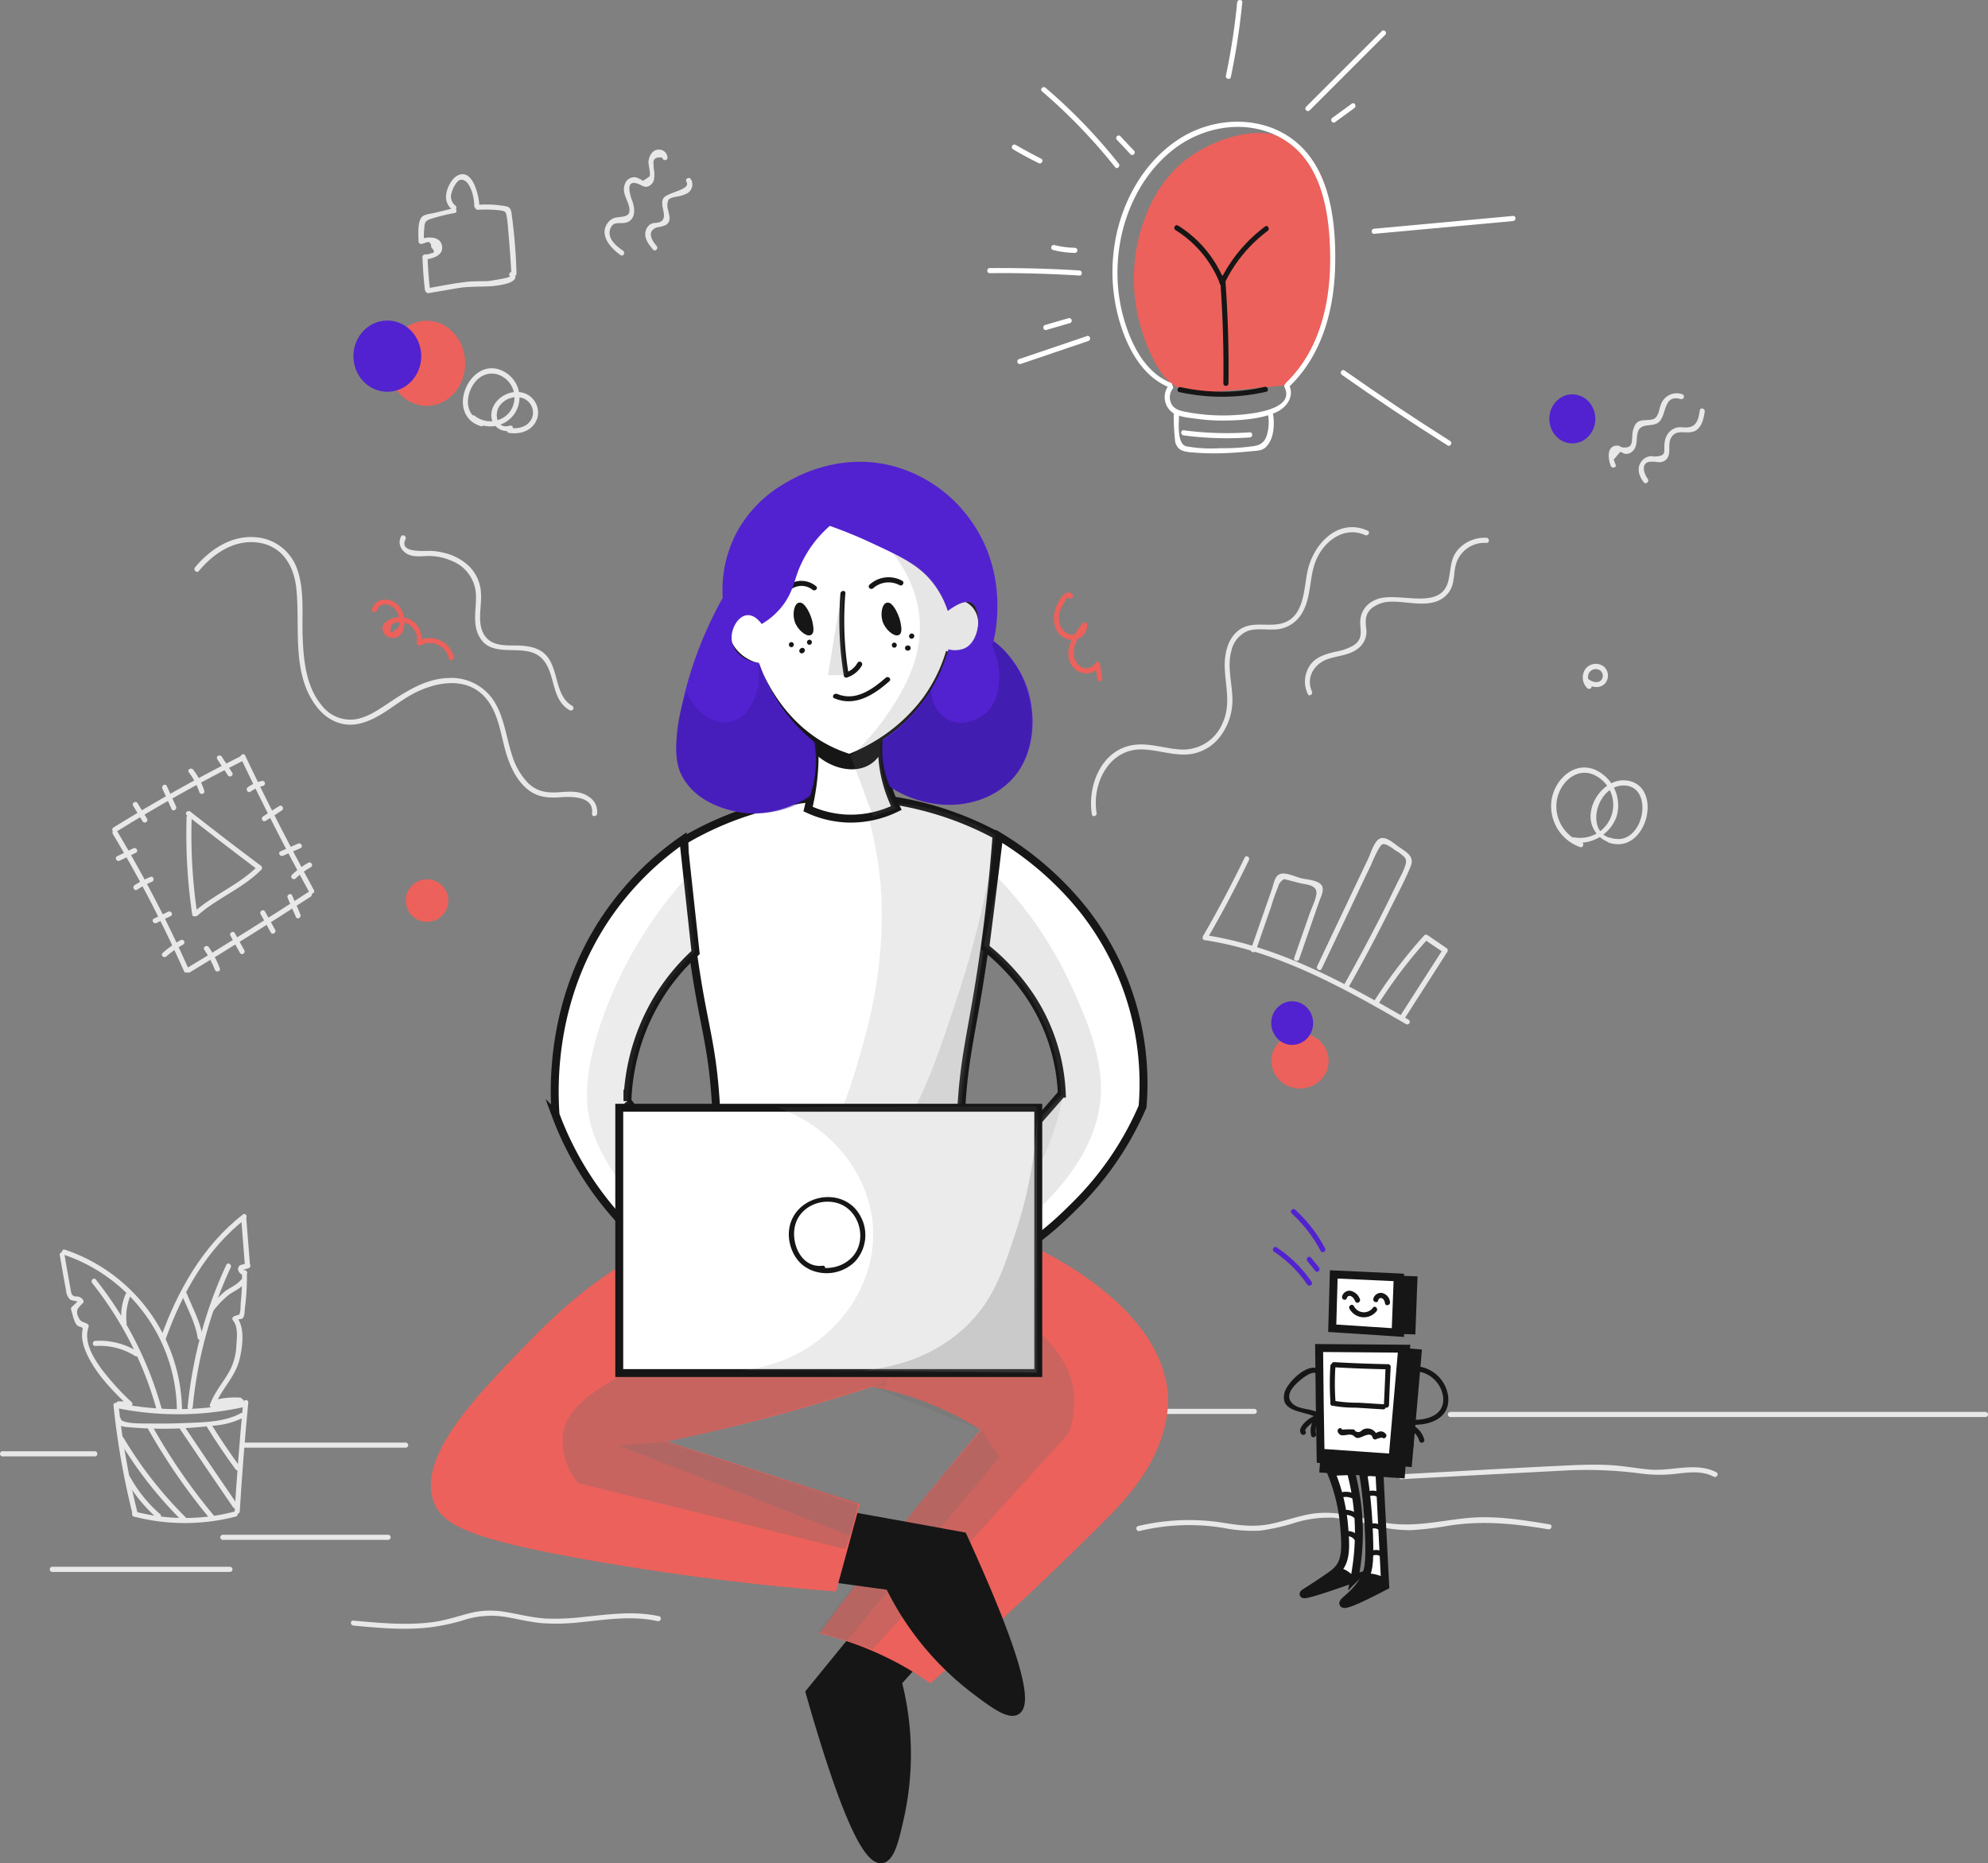 <svg xmlns="http://www.w3.org/2000/svg" width="502" height="470.525" viewBox="0 0 502 470.525">
  <rect x="0" y="0" width="502" height="470.525" fill="#808080" stroke="none"/>
  <g id="pixeltrue-idea-1" transform="translate(-230.1 -40.675)">
    <g id="color" transform="translate(319.344 74.263)">
      <path id="Path_923" data-name="Path 923" d="M911.6,123.495c-10.542,6.239-13.554,17-14.8,21.429a44.469,44.469,0,0,0,2.281,28.056c1.807,4.088,3.744,8.3,8.133,10.327,2.539,1.2,4.819,1.119,13.77.344,4.174-.344,8.692-.775,13.511-1.291A53.267,53.267,0,0,0,945.465,157.1c.3-2.281,3.83-29.476-10.973-36.7C924.811,115.62,913.149,122.548,911.6,123.495Z" transform="translate(-698.429 -118.733)" fill="#ec615b"/>
      <ellipse id="Ellipse_23" data-name="Ellipse 23" cx="9.725" cy="10.758" rx="9.725" ry="10.758" transform="translate(8.778 47.405)" fill="#ec615b"/>
      <ellipse id="Ellipse_24" data-name="Ellipse 24" cx="7.229" cy="6.971" rx="7.229" ry="6.971" transform="translate(231.803 227.357)" fill="#ec615b"/>
      <circle id="Ellipse_25" data-name="Ellipse 25" cx="5.379" cy="5.379" r="5.379" transform="translate(13.21 188.458)" fill="#ec615b"/>
      <ellipse id="Ellipse_26" data-name="Ellipse 26" cx="8.563" cy="8.993" rx="8.563" ry="8.993" transform="translate(0 47.362)" fill="#5222d0"/>
      <ellipse id="Ellipse_27" data-name="Ellipse 27" cx="5.293" cy="5.508" rx="5.293" ry="5.508" transform="translate(231.76 219.267)" fill="#5222d0"/>
      <ellipse id="Ellipse_28" data-name="Ellipse 28" cx="5.809" cy="6.196" rx="5.809" ry="6.196" transform="translate(301.985 65.994)" fill="#5222d0"/>
      <g id="Group_1199" data-name="Group 1199" transform="translate(176.856 116.028)">
        <g id="Group_1198" data-name="Group 1198">
          <path id="Path_924" data-name="Path 924" d="M853.279,389.032c-.947-1.506-2.5-.086-3.141.947-1.334,2.151-2.195,4.819-1.2,7.272a4.55,4.55,0,0,0,4.647,3.1,3.776,3.776,0,0,0,3.356-3.787.673.673,0,0,0-1.119-.473c-2.281,2.883-5.078,6.971-2.8,10.671,1.592,2.539,5.508,2.883,7.057.129a10.819,10.819,0,0,1-1.162-.172c.215,1.2.43,2.41.6,3.615.129.818,1.377.473,1.248-.344-.215-1.2-.43-2.41-.6-3.615A.648.648,0,0,0,859,406.2a2.683,2.683,0,0,1-3.485,1.033,4.037,4.037,0,0,1-1.979-3.744c0-2.5,1.764-4.69,3.227-6.541-.387-.172-.732-.3-1.119-.473a2.571,2.571,0,0,1-3.141,2.5,3.564,3.564,0,0,1-2.41-2.41,5.375,5.375,0,0,1-.043-3.485c.043-.086,1.807-3.916,2.065-3.485.473.775,1.592.129,1.162-.559Z" transform="translate(-848.505 -388.376)" fill="#ec615b"/>
        </g>
      </g>
      <g id="Group_1201" data-name="Group 1201" transform="translate(4.612 117.815)">
        <g id="Group_1200" data-name="Group 1200">
          <path id="Path_925" data-name="Path 925" d="M449.545,395.271c.947-2.582,4.088-1.463,5.078.344a5.3,5.3,0,0,1,.6,1.979,2.136,2.136,0,0,1-1.076,2.582c-1.2,1.2-1.506.732-.861-1.42.3-.129.645-.258.947-.387a4.79,4.79,0,0,1,2.582.086,4.422,4.422,0,0,1,2.8,4.905.66.66,0,0,0,.947.732,4.95,4.95,0,0,1,7.143,3.313c.172.818,1.42.473,1.248-.344a6.229,6.229,0,0,0-9.036-4.045c.3.258.645.473.947.732.559-3.787-2.324-7.315-6.325-6.713-1.377.215-3.442,1.076-3.615,2.711a2.461,2.461,0,0,0,2.367,2.453c3.7.344,3.615-5.035,2.41-7.186-1.635-2.926-6.153-3.658-7.444-.043-.258.731.99,1.076,1.291.3Z" transform="translate(-448.219 -392.53)" fill="#ec615b"/>
        </g>
      </g>
      <g id="Group_1203" data-name="Group 1203" transform="translate(232.199 281.313)">
        <g id="Group_1202" data-name="Group 1202">
          <path id="Path_926" data-name="Path 926" d="M977.412,773.7a30.51,30.51,0,0,1,8.348,8.262c.473.688,1.592.043,1.119-.645a32.447,32.447,0,0,0-8.778-8.692c-.731-.516-1.377.6-.688,1.076Z" transform="translate(-977.119 -772.49)" fill="#5222d0"/>
        </g>
      </g>
      <g id="Group_1205" data-name="Group 1205" transform="translate(240.728 283.768)">
        <g id="Group_1204" data-name="Group 1204">
          <path id="Path_927" data-name="Path 927" d="M997.1,779.317c.688.818,1.334,1.678,2.022,2.5.516.646,1.42-.258.9-.9-.688-.818-1.334-1.678-2.022-2.5-.516-.645-1.42.3-.9.9Z" transform="translate(-996.942 -778.197)" fill="#5222d0"/>
        </g>
      </g>
      <g id="Group_1207" data-name="Group 1207" transform="translate(236.725 271.743)">
        <g id="Group_1206" data-name="Group 1206">
          <path id="Path_928" data-name="Path 928" d="M987.837,751.347a35.564,35.564,0,0,1,7.315,9.467c.387.732,1.506.086,1.119-.645a35.99,35.99,0,0,0-7.53-9.725c-.6-.6-1.506.344-.9.9Z" transform="translate(-987.638 -750.25)" fill="#5222d0"/>
        </g>
      </g>
    </g>
    <g id="background" transform="translate(230.1 78.465)">
      <g id="Group_1209" data-name="Group 1209" transform="translate(28.654 316.477)">
        <g id="Group_1208" data-name="Group 1208">
          <path id="Path_929" data-name="Path 929" d="M296.695,864.588a194.97,194.97,0,0,0,4.862,27.668.647.647,0,0,0,1.248-.344,196.336,196.336,0,0,1-4.819-27.324c-.086-.818-1.377-.818-1.291,0Z" transform="translate(-296.69 -863.975)" fill="#e8e8e8"/>
        </g>
      </g>
      <g id="Group_1211" data-name="Group 1211" transform="translate(33.342 343.916)">
        <g id="Group_1210" data-name="Group 1210">
          <path id="Path_930" data-name="Path 930" d="M308.022,929.015a51.278,51.278,0,0,0,25.775,0,.647.647,0,0,0-.344-1.248,49.56,49.56,0,0,1-25.087,0,.649.649,0,0,0-.344,1.248Z" transform="translate(-307.585 -927.742)" fill="#e8e8e8"/>
        </g>
      </g>
      <g id="Group_1213" data-name="Group 1213" transform="translate(59.251 315.789)">
        <g id="Group_1212" data-name="Group 1212">
          <path id="Path_931" data-name="Path 931" d="M369.09,890.484q.839-13.748,2.152-27.5c.086-.818-1.2-.818-1.291,0q-1.291,13.748-2.152,27.5c-.043.818,1.248.818,1.291,0Z" transform="translate(-367.798 -862.375)" fill="#e8e8e8"/>
        </g>
      </g>
      <g id="Group_1215" data-name="Group 1215" transform="translate(28.922 316.214)">
        <g id="Group_1214" data-name="Group 1214">
          <path id="Path_932" data-name="Path 932" d="M297.781,864.928a77.082,77.082,0,0,0,32.445-.3c.818-.172.473-1.42-.344-1.248a75.957,75.957,0,0,1-31.756.3c-.818-.172-1.162,1.076-.344,1.248Z" transform="translate(-297.314 -863.362)" fill="#e8e8e8"/>
        </g>
      </g>
      <g id="Group_1217" data-name="Group 1217" transform="translate(29.251 319.033)">
        <g id="Group_1216" data-name="Group 1216">
          <path id="Path_933" data-name="Path 933" d="M298.087,871.758c.344,1.764,2.582,1.678,3.959,1.807a95.073,95.073,0,0,0,10.5.3c3.356-.086,6.713-.344,10.069-.732a20.216,20.216,0,0,0,7.616-2.022c.732-.387.086-1.506-.645-1.119-4.26,2.367-10.155,2.281-14.931,2.5-2.367.086-4.776.129-7.143.086-1.248-.043-7.918.258-8.176-1.162-.172-.818-1.377-.473-1.248.344Z" transform="translate(-298.078 -869.913)" fill="#e8e8e8"/>
        </g>
      </g>
      <g id="Group_1219" data-name="Group 1219" transform="translate(31.633 334.841)">
        <g id="Group_1218" data-name="Group 1218">
          <path id="Path_934" data-name="Path 934" d="M303.694,907.62a37.779,37.779,0,0,0,7.832,9.682c.6.559,1.549-.344.9-.9a34.944,34.944,0,0,1-7.616-9.424c-.387-.732-1.506-.086-1.119.646Z" transform="translate(-303.613 -906.652)" fill="#e8e8e8"/>
        </g>
      </g>
      <g id="Group_1221" data-name="Group 1221" transform="translate(29.938 324.929)">
        <g id="Group_1220" data-name="Group 1220">
          <path id="Path_935" data-name="Path 935" d="M299.772,884.556a103.18,103.18,0,0,0,15.835,20.31c.6.6,1.506-.344.9-.9a102.113,102.113,0,0,1-15.62-20.052c-.43-.689-1.549-.043-1.119.645Z" transform="translate(-299.675 -883.616)" fill="#e8e8e8"/>
        </g>
      </g>
      <g id="Group_1223" data-name="Group 1223" transform="translate(37.141 321.803)">
        <g id="Group_1222" data-name="Group 1222">
          <path id="Path_936" data-name="Path 936" d="M316.494,877.319a152.827,152.827,0,0,0,15.835,23.021c.516.645,1.42-.258.9-.9a149.19,149.19,0,0,1-15.62-22.763c-.387-.731-1.506-.086-1.119.646Z" transform="translate(-316.413 -876.352)" fill="#e8e8e8"/>
        </g>
      </g>
      <g id="Group_1225" data-name="Group 1225" transform="translate(45.325 322.132)">
        <g id="Group_1224" data-name="Group 1224">
          <path id="Path_937" data-name="Path 937" d="M335.549,878.056Q342.2,888,348.974,897.85c.473.689,1.592.043,1.119-.645q-6.777-9.875-13.425-19.794c-.473-.688-1.592-.043-1.119.646Z" transform="translate(-335.434 -877.116)" fill="#e8e8e8"/>
        </g>
      </g>
      <g id="Group_1227" data-name="Group 1227" transform="translate(52.228 321.745)">
        <g id="Group_1226" data-name="Group 1226">
          <path id="Path_938" data-name="Path 938" d="M351.572,877.156c2.238,3.615,4.647,7.143,7.143,10.585.473.645,1.592,0,1.119-.646-2.5-3.442-4.905-6.971-7.143-10.585-.43-.688-1.549-.043-1.119.645Z" transform="translate(-351.475 -876.216)" fill="#e8e8e8"/>
        </g>
      </g>
      <g id="Group_1229" data-name="Group 1229" transform="translate(15.087 278.421)">
        <g id="Group_1228" data-name="Group 1228">
          <path id="Path_939" data-name="Path 939" d="M265.178,776.337c.516,2.969,1.033,5.981,1.592,8.95a3.36,3.36,0,0,0,.99,2.195c.473.387,2.022.344,2.324.774a4.743,4.743,0,0,0,.086-.774c-.645.645-1.291,1.291-1.979,1.893a.72.72,0,0,0-.172.645c.387,1.162.645,2.883,1.42,3.873.387.516,1.076.43,1.377.732.258.258.172.086.043.861a7.951,7.951,0,0,0,0,2.022,11.685,11.685,0,0,0,.818,2.969c2.238,5.422,6.584,9.811,10.758,13.856.6.559,1.506-.344.9-.9a65.237,65.237,0,0,1-7.53-8.262c-2.151-2.969-4.69-6.971-3.356-10.758a.6.6,0,0,0-.172-.646c-.818-.645-1.635-.387-2.195-1.42-1.076-1.936-.473-2.582.9-3.916a.593.593,0,0,0,.086-.775,1.8,1.8,0,0,0-1.162-.861c-.344-.129-.861,0-1.2-.172-.732-.387-.732-1.334-.861-2.022-.516-2.84-1.033-5.723-1.506-8.563-.086-.861-1.334-.516-1.162.3Z" transform="translate(-265.162 -775.535)" fill="#e8e8e8"/>
        </g>
      </g>
      <g id="Group_1231" data-name="Group 1231" transform="translate(15.614 277.769)">
        <g id="Group_1230" data-name="Group 1230">
          <path id="Path_940" data-name="Path 940" d="M266.822,775.3a41.986,41.986,0,0,1,28.615,38.985.646.646,0,0,0,1.291,0,43.358,43.358,0,0,0-29.562-40.233c-.775-.258-1.119.99-.344,1.248Z" transform="translate(-266.385 -774.019)" fill="#e8e8e8"/>
        </g>
      </g>
      <g id="Group_1233" data-name="Group 1233" transform="translate(40.542 268.764)">
        <g id="Group_1232" data-name="Group 1232">
          <path id="Path_941" data-name="Path 941" d="M325.6,784.722c4.174-11.575,10.327-22.763,20.181-30.379.645-.516,0-1.635-.645-1.119-10.155,7.875-16.481,19.234-20.784,31.154-.258.774.99,1.119,1.248.344Z" transform="translate(-324.319 -753.091)" fill="#e8e8e8"/>
        </g>
      </g>
      <g id="Group_1235" data-name="Group 1235" transform="translate(60.887 269.144)">
        <g id="Group_1234" data-name="Group 1234">
          <path id="Path_942" data-name="Path 942" d="M371.6,754.588c.3,3.959.645,7.917.947,11.919.086.818,1.377.818,1.291,0-.3-3.959-.645-7.918-.947-11.919-.043-.818-1.334-.818-1.291,0Z" transform="translate(-371.598 -753.975)" fill="#e8e8e8"/>
        </g>
      </g>
      <g id="Group_1237" data-name="Group 1237" transform="translate(60.291 281.23)">
        <g id="Group_1236" data-name="Group 1236">
          <path id="Path_943" data-name="Path 943" d="M372.316,782.078c-.559.129-1.119.258-1.635.43a.647.647,0,0,0,.344,1.248c.559-.129,1.119-.258,1.635-.43a.647.647,0,0,0-.344-1.248Z" transform="translate(-370.214 -782.061)" fill="#e8e8e8"/>
        </g>
      </g>
      <g id="Group_1239" data-name="Group 1239" transform="translate(60.091 282.026)">
        <g id="Group_1238" data-name="Group 1238">
          <path id="Path_944" data-name="Path 944" d="M369.771,784.724a1.828,1.828,0,0,0,1.635,1.42.634.634,0,0,0,.645-.645.662.662,0,0,0-.645-.646h-.043c-.043,0-.129-.043-.043,0-.043-.043-.086-.043-.129-.086-.086-.043.086.086-.043-.043l-.086-.086c.086.086,0,0,0-.043-.043-.043-.043-.129-.043-.043,0-.043-.043-.129-.043-.172a.6.6,0,0,0-.775-.43.616.616,0,0,0-.43.775Z" transform="translate(-369.749 -783.912)" fill="#e8e8e8"/>
        </g>
      </g>
      <g id="Group_1241" data-name="Group 1241" transform="translate(59.116 283.166)">
        <g id="Group_1240" data-name="Group 1240">
          <path id="Path_945" data-name="Path 945" d="M369.47,787.181a58.38,58.38,0,0,1-.3,7.272c-.086.775.043,2.582-.473,3.184a7.887,7.887,0,0,0-.99.3c-.645.516.258,1.42.9.9.215-.172.732,0,1.076-.387.516-.516.43-1.721.516-2.324a62.688,62.688,0,0,0,.516-8.993c.043-.774-1.248-.774-1.248.043Z" transform="translate(-367.484 -786.562)" fill="#e8e8e8"/>
        </g>
      </g>
      <g id="Group_1243" data-name="Group 1243" transform="translate(52.967 294.559)">
        <g id="Group_1242" data-name="Group 1242">
          <path id="Path_946" data-name="Path 946" d="M359.047,814.141c1.377,1.635.99,4.346.861,6.325a14.757,14.757,0,0,1-1.678,6.368c-1.592,2.926-3.83,5.379-4.992,8.563-.3.775.947,1.119,1.248.344,1.549-4.174,5.121-7.272,6.2-11.661.775-3.141,1.506-8.176-.732-10.844-.516-.6-1.42.3-.9.9Z" transform="translate(-353.192 -813.038)" fill="#e8e8e8"/>
        </g>
      </g>
      <g id="Group_1245" data-name="Group 1245" transform="translate(47.372 281.293)">
        <g id="Group_1244" data-name="Group 1244">
          <path id="Path_947" data-name="Path 947" d="M341.485,818.436a108.872,108.872,0,0,1,9.6-35.242c.344-.731-.775-1.42-1.119-.645a110.907,110.907,0,0,0-9.768,35.93c-.086.818,1.2.775,1.291-.043Z" transform="translate(-340.19 -782.208)" fill="#e8e8e8"/>
        </g>
      </g>
      <g id="Group_1247" data-name="Group 1247" transform="translate(23.125 285.112)">
        <g id="Group_1246" data-name="Group 1246">
          <path id="Path_948" data-name="Path 948" d="M284,792.21a90.057,90.057,0,0,1,16.265,31.971.647.647,0,0,0,1.248-.344,91.893,91.893,0,0,0-16.61-32.531c-.516-.646-1.42.258-.9.9Z" transform="translate(-283.842 -791.084)" fill="#e8e8e8"/>
        </g>
      </g>
      <g id="Group_1249" data-name="Group 1249" transform="translate(23.451 300.795)">
        <g id="Group_1248" data-name="Group 1248">
          <path id="Path_949" data-name="Path 949" d="M285.245,828.851a16.755,16.755,0,0,1,10.026,2.539c.689.43,1.377-.689.645-1.119a18.269,18.269,0,0,0-10.671-2.711c-.861.043-.861,1.334,0,1.291Z" transform="translate(-284.6 -827.53)" fill="#e8e8e8"/>
        </g>
      </g>
      <g id="Group_1251" data-name="Group 1251" transform="translate(30.592 288.684)">
        <g id="Group_1250" data-name="Group 1250">
          <path id="Path_950" data-name="Path 950" d="M302.574,807.051a14,14,0,0,1,.947-6.885c.3-.775-.947-1.119-1.248-.344a14.81,14.81,0,0,0-.99,7.229c.086.818,1.377.818,1.291,0Z" transform="translate(-301.195 -799.385)" fill="#e8e8e8"/>
        </g>
      </g>
      <g id="Group_1253" data-name="Group 1253" transform="translate(45.867 288.426)">
        <g id="Group_1252" data-name="Group 1252">
          <path id="Path_951" data-name="Path 951" d="M336.738,799.566c1.42,3.485,3.485,7.186,4,10.887.129.818,1.377.473,1.248-.344-.559-3.744-2.625-7.444-4-10.887-.3-.774-1.549-.43-1.248.344Z" transform="translate(-336.692 -798.785)" fill="#e8e8e8"/>
        </g>
      </g>
      <g id="Group_1255" data-name="Group 1255" transform="translate(52.751 285.241)">
        <g id="Group_1254" data-name="Group 1254">
          <path id="Path_952" data-name="Path 952" d="M353.771,799.438a23.226,23.226,0,0,1,4.045-4.174c1.334-.9,2.8-1.506,3.83-2.754.516-.646-.387-1.549-.9-.9-1.119,1.334-2.754,1.893-4.088,2.926a27.789,27.789,0,0,0-3.787,4c-.559.645.344,1.549.9.9Z" transform="translate(-352.691 -791.384)" fill="#e8e8e8"/>
        </g>
      </g>
      <g id="Group_1257" data-name="Group 1257" transform="translate(53.468 315.118)">
        <g id="Group_1256" data-name="Group 1256">
          <path id="Path_953" data-name="Path 953" d="M355.15,862.789a19.557,19.557,0,0,1,6.325-.645c.818.043.818-1.248,0-1.291a20.488,20.488,0,0,0-6.67.688.648.648,0,0,0,.344,1.248Z" transform="translate(-354.357 -860.816)" fill="#e8e8e8"/>
        </g>
      </g>
      <g id="Group_1259" data-name="Group 1259" transform="translate(53.476 315.506)">
        <g id="Group_1258" data-name="Group 1258">
          <path id="Path_954" data-name="Path 954" d="M354.988,863.819a17.882,17.882,0,0,0,7.057-.818c.775-.258.43-1.506-.344-1.248a17.762,17.762,0,0,1-6.713.774c-.818-.043-.818,1.248,0,1.291Z" transform="translate(-354.375 -861.719)" fill="#e8e8e8"/>
        </g>
      </g>
      <g id="Group_1261" data-name="Group 1261" transform="translate(29.336 316.101)">
        <g id="Group_1260" data-name="Group 1260">
          <path id="Path_955" data-name="Path 955" d="M298.888,864.391h1.635a.646.646,0,0,0,0-1.291h-1.635a.646.646,0,0,0,0,1.291Z" transform="translate(-298.275 -863.1)" fill="#e8e8e8"/>
        </g>
      </g>
      <g id="Group_1263" data-name="Group 1263" transform="translate(60.877 326.514)">
        <g id="Group_1262" data-name="Group 1262">
          <path id="Path_956" data-name="Path 956" d="M372.188,888.591h40.965a.646.646,0,0,0,0-1.291H372.188a.646.646,0,0,0,0,1.291Z" transform="translate(-371.575 -887.3)" fill="#e8e8e8"/>
        </g>
      </g>
      <g id="Group_1265" data-name="Group 1265" transform="translate(291.776 317.994)">
        <g id="Group_1264" data-name="Group 1264" transform="translate(0)">
          <path id="Path_957" data-name="Path 957" d="M908.788,868.791h24.355a.646.646,0,0,0,0-1.291H908.788a.646.646,0,0,0,0,1.291Z" transform="translate(-908.175 -867.5)" fill="#e8e8e8"/>
        </g>
      </g>
      <g id="Group_1267" data-name="Group 1267" transform="translate(365.616 318.769)">
        <g id="Group_1266" data-name="Group 1266">
          <path id="Path_958" data-name="Path 958" d="M1080.388,870.591h135.157a.646.646,0,0,0,0-1.291H1080.388a.646.646,0,0,0,0,1.291Z" transform="translate(-1079.775 -869.3)" fill="#e8e8e8"/>
        </g>
      </g>
      <g id="Group_1269" data-name="Group 1269" transform="translate(303.676 178.451)">
        <g id="Group_1268" data-name="Group 1268" transform="translate(0 0)">
          <path id="Path_959" data-name="Path 959" d="M946.445,543.549q-4.905,10.134-10.542,19.88c-.172.344-.043.9.387.947,18.46,2.8,34.983,11.962,50.9,21.214a.646.646,0,0,0,.645-1.119c-16.05-9.295-32.66-18.5-51.249-21.343.129.3.258.646.387.947,3.787-6.5,7.272-13.124,10.542-19.88.387-.731-.689-1.42-1.076-.645Z" transform="translate(-935.829 -543.208)" fill="#e8e8e8"/>
        </g>
      </g>
      <g id="Group_1271" data-name="Group 1271" transform="translate(315.849 182.81)">
        <g id="Group_1270" data-name="Group 1270" transform="translate(0 0)">
          <path id="Path_960" data-name="Path 960" d="M965.4,572.771c1.291-3.7,2.582-7.444,3.873-11.145a48.364,48.364,0,0,1,1.678-4.776,3.116,3.116,0,0,1,1.592-2.108l1.549.387c.775.215,1.549.387,2.281.6,1.764.43,4.6.43,4.3,2.8-.215,1.678-1.2,3.485-1.764,5.121-1.291,3.658-2.539,7.315-3.83,10.973-.258.775.99,1.119,1.248.344,1.678-4.819,3.356-9.682,5.034-14.5.387-1.119,1.463-3.012.6-4.217-.947-1.291-3.787-1.377-5.25-1.764-1.42-.344-3.916-1.635-5.379-.947-1.248.559-1.506,2.711-1.893,3.787-1.764,5.035-3.529,10.112-5.293,15.147-.258.732.99,1.076,1.248.3Z" transform="translate(-964.119 -553.337)" fill="#e8e8e8"/>
        </g>
      </g>
      <g id="Group_1273" data-name="Group 1273" transform="translate(332.529 173.836)">
        <g id="Group_1272" data-name="Group 1272" transform="translate(0 0)">
          <path id="Path_961" data-name="Path 961" d="M1004.094,565.495c2.754-5.809,5.551-11.661,8.3-17.47,1.377-2.926,2.754-5.809,4.174-8.735a37.053,37.053,0,0,1,1.979-4.174c.688-1.076.861-1.334,2.066-.861a12.031,12.031,0,0,1,1.979,1.291,11.219,11.219,0,0,1,2.41,1.764c.646.818.387,1.678,0,2.711-.516,1.377-1.291,2.711-1.936,4.045-1.42,2.926-2.84,5.852-4.346,8.778-2.84,5.551-5.809,11.059-8.864,16.523a.646.646,0,0,0,1.119.646q5.615-9.94,10.671-20.138c1.678-3.356,3.529-6.8,4.949-10.284.99-2.539-1.162-3.571-3.055-4.905-1.506-1.033-3.873-3.4-5.508-1.463-1.033,1.2-1.592,3.227-2.281,4.69-.861,1.764-1.678,3.529-2.539,5.336q-5.164,10.844-10.284,21.687c-.3.645.818,1.334,1.162.559Z" transform="translate(-1002.882 -532.484)" fill="#e8e8e8"/>
        </g>
      </g>
      <g id="Group_1275" data-name="Group 1275" transform="translate(346.837 198.234)">
        <g id="Group_1274" data-name="Group 1274" transform="translate(0)">
          <path id="Path_962" data-name="Path 962" d="M1037.324,606.746a121.983,121.983,0,0,1,12.479-16.395,4.742,4.742,0,0,1-.775.086c1.635,1.119,3.227,2.195,4.862,3.313a6.875,6.875,0,0,1-.215-.9c-3.657,5.723-7.315,11.4-10.973,17.126-.43.688.646,1.334,1.119.645,3.658-5.723,7.315-11.4,10.973-17.126a.689.689,0,0,0-.215-.9c-1.635-1.119-3.227-2.195-4.862-3.313a.649.649,0,0,0-.775.086,125.091,125.091,0,0,0-12.694,16.653.651.651,0,1,0,1.076.732Z" transform="translate(-1036.134 -589.182)" fill="#e8e8e8"/>
        </g>
      </g>
      <g id="Group_1277" data-name="Group 1277" transform="translate(391.664 156.038)">
        <g id="Group_1276" data-name="Group 1276" transform="translate(0 0)">
          <path id="Path_963" data-name="Path 963" d="M1148.007,509.96a9.608,9.608,0,0,1-6.239-10.542c.775-4.69,5.379-8.864,10.112-6.067a8.339,8.339,0,0,1-5.723,15.4c-.818-.129-1.162,1.119-.344,1.248a10.054,10.054,0,0,0,11.016-6.411,9.891,9.891,0,0,0-5.422-11.919c-5.25-2.152-10.026,2.367-10.929,7.4a10.961,10.961,0,0,0,7.143,12.134c.818.3,1.162-.947.387-1.248Z" transform="translate(-1140.309 -491.122)" fill="#e8e8e8"/>
        </g>
      </g>
      <g id="Group_1279" data-name="Group 1279" transform="translate(401.668 159.259)">
        <g id="Group_1278" data-name="Group 1278">
          <path id="Path_964" data-name="Path 964" d="M1170.074,513.406c-8.563-.258-5.336-13.985,2.238-13.468,7.573.559,4.475,16.007-3.83,13.167-.775-.258-1.119.99-.344,1.248,9.6,3.27,13.9-14.2,4.734-15.663-4.475-.731-8.52,3.485-9.208,7.659a6.935,6.935,0,0,0,6.411,8.3c.818.086.818-1.2,0-1.248Z" transform="translate(-1163.558 -498.607)" fill="#e8e8e8"/>
        </g>
      </g>
      <g id="Group_1281" data-name="Group 1281" transform="translate(399.66 129.847)">
        <g id="Group_1280" data-name="Group 1280" transform="translate(0 0)">
          <path id="Path_965" data-name="Path 965" d="M1161,435.523a2.57,2.57,0,0,1-.516-2.969,2,2,0,0,1,2.8-.645,1.72,1.72,0,0,1,.215,2.539c-.86.775-2.238.387-3.055-.258-.646-.516-1.549.387-.9.9,1.334,1.033,3.4,1.549,4.819.3a3.022,3.022,0,0,0-.129-4.432,3.309,3.309,0,0,0-4.561.473,3.764,3.764,0,0,0,.387,4.991.655.655,0,0,0,.947-.9Z" transform="translate(-1158.892 -430.254)" fill="#e8e8e8"/>
        </g>
      </g>
      <g id="Group_1283" data-name="Group 1283" transform="translate(275.501 95.328)">
        <g id="Group_1282" data-name="Group 1282">
          <path id="Path_966" data-name="Path 966" d="M871.75,422.225c-1.2-7.315,3.055-16.136,11.317-16.05,4.217.043,8.3,1.764,12.565,1.162a11.418,11.418,0,0,0,7.4-4.518,15.256,15.256,0,0,0,3.012-8.3c.215-4.389-1.463-8.864-.258-13.21a7.058,7.058,0,0,1,4.088-5.035c2.108-.732,4.389-.3,6.584-.387a8.243,8.243,0,0,0,7.272-4.3c2.238-3.916,1.721-8.606,3.27-12.737,1.85-4.991,7.057-9.251,12.565-6.8.732.344,1.42-.775.646-1.119-7.487-3.356-13.727,3.4-15.19,10.2-.947,4.432-.775,11.317-6.067,13.081-3.7,1.248-7.875-.688-11.274,1.85-2.8,2.065-3.615,5.852-3.572,9.165.129,4.862,1.635,9.6-.516,14.243a10.767,10.767,0,0,1-10.758,6.713c-4.3-.258-8.563-2.022-12.909-.9-7.358,1.85-10.5,10.542-9.337,17.341.086.732,1.334.387,1.162-.387Z" transform="translate(-870.353 -350.035)" fill="#e8e8e8"/>
        </g>
      </g>
      <g id="Group_1285" data-name="Group 1285" transform="translate(329.523 98.013)">
        <g id="Group_1284" data-name="Group 1284">
          <path id="Path_967" data-name="Path 967" d="M997.663,395.1c-1.592-3.615.6-7.057,4.088-8.219,2.539-.861,5.336-.9,7.53-2.625a5.3,5.3,0,0,0,2.065-5.164c-.215-2.022-.215-3.615,1.377-4.992a7.807,7.807,0,0,1,4.819-1.678c4.733-.172,11.231,2.238,14.673-2.367,1.592-2.151,1.119-4.819,1.85-7.229a7.5,7.5,0,0,1,7.659-5.25c.818.043.818-1.248,0-1.291a8.993,8.993,0,0,0-6.971,2.754c-2.237,2.367-1.936,5.035-2.625,8-1.85,8.133-13.167,2.41-18.5,4.948a6.071,6.071,0,0,0-3.744,4.862c-.215,2.625.99,4.776-1.678,6.584a13.84,13.84,0,0,1-4.69,1.635c-2.711.645-5.379,1.463-6.756,4.088a7.3,7.3,0,0,0-.172,6.541c.3.818,1.377.129,1.076-.6Z" transform="translate(-995.897 -356.274)" fill="#e8e8e8"/>
        </g>
      </g>
      <g id="Group_1287" data-name="Group 1287" transform="translate(406.239 61.548)">
        <g id="Group_1286" data-name="Group 1286">
          <path id="Path_968" data-name="Path 968" d="M1175.91,289.5a10.716,10.716,0,0,1-.473-1.248c.559-.645,1.076-1.291,1.635-1.936.172-.043.947.473,1.2.473a2.257,2.257,0,0,0,1.721-.473c1.592-1.248,1.033-3.227,1.506-4.905.775-2.883,4.174-.9,5.723-3.055,1.549-2.108.99-6.584,5.12-5.379a.647.647,0,0,0,.344-1.248,4.257,4.257,0,0,0-5.379,2.711c-.258.645-.344,1.377-.6,2.022-.559,1.506-1.162,1.721-2.8,1.807-1.2.086-2.152,0-2.969,1.033a6.115,6.115,0,0,0-.818,3.141c-.129,1.592,0,2.926-2.367,2.754-.473-.043-.861-.473-1.377-.473-2.84-.043-2.367,3.442-1.678,5.121.258.775,1.549.43,1.2-.344Z" transform="translate(-1174.18 -271.532)" fill="#e8e8e8"/>
        </g>
      </g>
      <g id="Group_1289" data-name="Group 1289" transform="translate(413.793 65.37)">
        <g id="Group_1288" data-name="Group 1288" transform="translate(0)">
          <path id="Path_969" data-name="Path 969" d="M1194,298.136c-.688-.9-1.85-3.529.172-4.217a7.839,7.839,0,0,1,2.453.043,2.571,2.571,0,0,0,1.85-.473c1.721-1.377.473-3.83,1.377-5.551,1.463-2.8,4.389-.6,6.454-2.065,1.463-1.033,1.85-3.012,2.109-4.647.129-.818-1.119-1.162-1.248-.344-.3,1.936-.646,4.088-3.055,4.3-1.248.129-2.195-.3-3.356.258-1.893.9-2.5,2.582-2.539,4.518-.043,1.635.344,2.453-2.41,2.582-.344,0-.688-.086-1.033-.086a3.231,3.231,0,0,0-2.41,1.42c-1.2,1.721-.516,3.7.688,5.207.56.645,1.463-.3.947-.947Z" transform="translate(-1191.737 -280.414)" fill="#e8e8e8"/>
        </g>
      </g>
      <g id="Group_1291" data-name="Group 1291" transform="translate(49.094 97.834)">
        <g id="Group_1290" data-name="Group 1290">
          <path id="Path_970" data-name="Path 970" d="M345.314,364.439c3.572-4.3,8.649-7.831,14.5-7.229,6.368.645,9.51,5.723,10.112,11.661,1.033,9.854-1.377,21.644,5.293,30.035,2.625,3.313,6.541,5.078,10.758,4.045,5.078-1.2,9.036-5.207,13.555-7.573,5.336-2.8,12.694-4.3,17.513.387,3.529,3.442,4.3,8.692,5.465,13.253,1.076,4.131,2.926,8.692,6.627,11.145,2.238,1.463,4.69,1.592,7.272,1.42,2.883-.215,8.778-.387,8.176,4.131-.086.818,1.2.818,1.291,0a4.407,4.407,0,0,0-2.022-4.217c-2.238-1.635-4.819-1.377-7.444-1.2-2.969.215-5.508-.043-7.788-2.151a17.12,17.12,0,0,1-4.217-7.186c-1.506-4.518-1.936-9.467-4.518-13.6a12.775,12.775,0,0,0-11.661-5.9c-5.981.215-11.016,3.658-15.792,6.842-2.281,1.506-4.733,3.1-7.53,3.571a9.082,9.082,0,0,1-8.477-3.4c-4.045-4.733-4.69-11.489-4.905-17.427-.215-5.551.516-11.575-1.334-16.954a12.026,12.026,0,0,0-11.059-8.219c-5.938-.3-11.145,3.27-14.8,7.659-.473.646.43,1.549.99.9Z" transform="translate(-344.192 -355.859)" fill="#e8e8e8"/>
        </g>
      </g>
      <g id="Group_1293" data-name="Group 1293" transform="translate(28.389 171.843)">
        <g id="Group_1292" data-name="Group 1292" transform="translate(0 0)">
          <path id="Path_971" data-name="Path 971" d="M296.172,528.819A318.828,318.828,0,0,1,314.158,563.5c.344.775,1.463.086,1.119-.646a326.618,326.618,0,0,0-17.987-34.682.646.646,0,0,0-1.119.645Z" transform="translate(-296.075 -527.852)" fill="#e8e8e8"/>
        </g>
      </g>
      <g id="Group_1295" data-name="Group 1295" transform="translate(28.336 153.022)">
        <g id="Group_1294" data-name="Group 1294">
          <path id="Path_972" data-name="Path 972" d="M296.919,503.385c10.456-6.5,21.214-12.565,32.273-18.073.732-.387.086-1.506-.645-1.119-11.016,5.508-21.773,11.575-32.273,18.073-.732.473-.086,1.592.645,1.119Z" transform="translate(-295.952 -484.113)" fill="#e8e8e8"/>
        </g>
      </g>
      <g id="Group_1297" data-name="Group 1297" transform="translate(60.735 152.667)">
        <g id="Group_1296" data-name="Group 1296" transform="translate(0 0)">
          <path id="Path_973" data-name="Path 973" d="M371.311,484.283q8.2,17.234,17.341,33.951c.387.732,1.506.086,1.119-.645-6.11-11.145-11.919-22.462-17.341-33.951-.387-.775-1.463-.129-1.119.645Z" transform="translate(-371.244 -483.287)" fill="#e8e8e8"/>
        </g>
      </g>
      <g id="Group_1299" data-name="Group 1299" transform="translate(46.996 187.43)">
        <g id="Group_1298" data-name="Group 1298" transform="translate(0 0)">
          <path id="Path_974" data-name="Path 974" d="M340.256,584.4q15.426-9.295,30.508-19.105c.689-.43.043-1.549-.645-1.119q-15.1,9.811-30.508,19.105c-.689.43-.043,1.549.645,1.119Z" transform="translate(-339.316 -564.075)" fill="#e8e8e8"/>
        </g>
      </g>
      <g id="Group_1301" data-name="Group 1301" transform="translate(47.05 167.894)">
        <g id="Group_1300" data-name="Group 1300" transform="translate(0 0)">
          <path id="Path_975" data-name="Path 975" d="M339.51,519.288a139.006,139.006,0,0,0,1.42,24.656c.129.818,1.377.473,1.248-.344a135.142,135.142,0,0,1-1.377-24.312c.043-.818-1.248-.818-1.291,0Z" transform="translate(-339.441 -518.675)" fill="#e8e8e8"/>
        </g>
      </g>
      <g id="Group_1303" data-name="Group 1303" transform="translate(46.939 167.019)">
        <g id="Group_1302" data-name="Group 1302">
          <path id="Path_976" data-name="Path 976" d="M339.406,517.7c5.981,4.69,11.962,9.295,18.03,13.856.645.516,1.291-.6.645-1.119q-8.972-6.713-17.771-13.641c-.645-.516-1.549.387-.9.9Z" transform="translate(-339.184 -516.642)" fill="#e8e8e8"/>
        </g>
      </g>
      <g id="Group_1305" data-name="Group 1305" transform="translate(48.752 180.745)">
        <g id="Group_1304" data-name="Group 1304" transform="translate(0 0)">
          <path id="Path_977" data-name="Path 977" d="M344.517,561.216c4.948-4.432,11.4-6.8,16.093-11.575.6-.6-.344-1.506-.9-.9-4.69,4.733-11.1,7.143-16.093,11.575-.645.516.3,1.42.9.9Z" transform="translate(-343.397 -548.538)" fill="#e8e8e8"/>
        </g>
      </g>
      <g id="Group_1307" data-name="Group 1307" transform="translate(29.24 176.36)">
        <g id="Group_1306" data-name="Group 1306" transform="translate(0 0)">
          <path id="Path_978" data-name="Path 978" d="M299.019,541.555c1.377-.688,2.754-1.334,4.131-2.022.731-.344.086-1.463-.645-1.119-1.377.688-2.754,1.334-4.131,2.022-.732.387-.086,1.463.645,1.119Z" transform="translate(-298.052 -538.349)" fill="#e8e8e8"/>
        </g>
      </g>
      <g id="Group_1309" data-name="Group 1309" transform="translate(33.684 183.608)">
        <g id="Group_1308" data-name="Group 1308">
          <path id="Path_979" data-name="Path 979" d="M309.336,558.466a23.475,23.475,0,0,1,3.7-1.979c.775-.3.43-1.549-.344-1.248a27.741,27.741,0,0,0-4.045,2.108c-.645.473,0,1.592.688,1.119Z" transform="translate(-308.381 -555.192)" fill="#e8e8e8"/>
        </g>
      </g>
      <g id="Group_1311" data-name="Group 1311" transform="translate(38.534 192.365)">
        <g id="Group_1310" data-name="Group 1310" transform="translate(0 0)">
          <path id="Path_980" data-name="Path 980" d="M320.619,578.494c1.2-.6,2.41-1.2,3.615-1.764.731-.387.086-1.463-.645-1.119-1.2.6-2.41,1.2-3.615,1.764-.732.344-.086,1.463.645,1.119Z" transform="translate(-319.652 -575.544)" fill="#e8e8e8"/>
        </g>
      </g>
      <g id="Group_1313" data-name="Group 1313" transform="translate(40.872 199.536)">
        <g id="Group_1312" data-name="Group 1312" transform="translate(0 0)">
          <path id="Path_981" data-name="Path 981" d="M326.21,596.421a24.585,24.585,0,0,1,4.26-3.012.646.646,0,0,0-.645-1.119,27.1,27.1,0,0,0-4.518,3.227c-.645.559.258,1.463.9.9Z" transform="translate(-325.084 -592.208)" fill="#e8e8e8"/>
        </g>
      </g>
      <g id="Group_1315" data-name="Group 1315" transform="translate(62.299 159.411)">
        <g id="Group_1314" data-name="Group 1314">
          <path id="Path_982" data-name="Path 982" d="M375.836,501.689a9.739,9.739,0,0,1,3.184-1.463.647.647,0,0,0-.344-1.248,10.04,10.04,0,0,0-3.529,1.592c-.645.473,0,1.592.689,1.119Z" transform="translate(-374.881 -498.961)" fill="#e8e8e8"/>
        </g>
      </g>
      <g id="Group_1317" data-name="Group 1317" transform="translate(66.117 165.657)">
        <g id="Group_1316" data-name="Group 1316" transform="translate(0 0)">
          <path id="Path_983" data-name="Path 983" d="M384.719,517.316c1.377-.861,2.754-1.721,4.088-2.625.689-.43.043-1.549-.645-1.119-1.377.861-2.754,1.721-4.088,2.625-.732.473-.086,1.592.645,1.119Z" transform="translate(-383.752 -513.475)" fill="#e8e8e8"/>
        </g>
      </g>
      <g id="Group_1319" data-name="Group 1319" transform="translate(70.487 175.198)">
        <g id="Group_1318" data-name="Group 1318" transform="translate(0 0)">
          <path id="Path_984" data-name="Path 984" d="M394.894,538.769c1.463-.646,2.969-1.291,4.432-1.936.775-.344.086-1.463-.645-1.119-1.463.645-2.969,1.291-4.432,1.936-.775.344-.086,1.463.645,1.119Z" transform="translate(-393.908 -535.649)" fill="#e8e8e8"/>
        </g>
      </g>
      <g id="Group_1321" data-name="Group 1321" transform="translate(73.512 180.002)">
        <g id="Group_1320" data-name="Group 1320" transform="translate(0 0)">
          <path id="Path_985" data-name="Path 985" d="M402.041,550.9a19.7,19.7,0,0,1,3.873-2.883c.731-.387.086-1.506-.645-1.119a20.53,20.53,0,0,0-4.131,3.055.655.655,0,0,0,.9.947Z" transform="translate(-400.938 -546.813)" fill="#e8e8e8"/>
        </g>
      </g>
      <g id="Group_1323" data-name="Group 1323" transform="translate(51.479 201.116)">
        <g id="Group_1322" data-name="Group 1322" transform="translate(0 0)">
          <path id="Path_986" data-name="Path 986" d="M349.849,596.836a25.674,25.674,0,0,1,2.668,5.034c.3.775,1.549.43,1.248-.344a25.563,25.563,0,0,0-2.8-5.379c-.473-.645-1.592,0-1.119.689Z" transform="translate(-349.734 -595.881)" fill="#e8e8e8"/>
        </g>
      </g>
      <g id="Group_1325" data-name="Group 1325" transform="translate(58.096 197.532)">
        <g id="Group_1324" data-name="Group 1324">
          <path id="Path_987" data-name="Path 987" d="M365.194,588.519c.818,1.463,1.592,2.883,2.41,4.346.387.732,1.506.086,1.119-.645-.818-1.463-1.592-2.883-2.41-4.346-.387-.732-1.506-.086-1.119.645Z" transform="translate(-365.113 -587.552)" fill="#e8e8e8"/>
        </g>
      </g>
      <g id="Group_1327" data-name="Group 1327" transform="translate(65.713 192.067)">
        <g id="Group_1326" data-name="Group 1326">
          <path id="Path_988" data-name="Path 988" d="M382.894,575.819l2.582,4.647c.387.732,1.506.086,1.119-.645l-2.582-4.647c-.387-.732-1.506-.086-1.119.645Z" transform="translate(-382.813 -574.852)" fill="#e8e8e8"/>
        </g>
      </g>
      <g id="Group_1329" data-name="Group 1329" transform="translate(72.57 187.98)">
        <g id="Group_1328" data-name="Group 1328">
          <path id="Path_989" data-name="Path 989" d="M398.814,566.319c.688,1.635,1.377,3.27,2.108,4.862.344.775,1.42.086,1.119-.645-.688-1.635-1.377-3.27-2.108-4.862-.344-.732-1.463-.086-1.119.646Z" transform="translate(-398.749 -565.352)" fill="#e8e8e8"/>
        </g>
      </g>
      <g id="Group_1331" data-name="Group 1331" transform="translate(33.51 164.728)">
        <g id="Group_1330" data-name="Group 1330">
          <path id="Path_990" data-name="Path 990" d="M308.072,512.256c.818,1.334,1.592,2.668,2.41,3.959.43.732,1.549.043,1.119-.646-.818-1.334-1.592-2.668-2.41-3.959-.43-.688-1.549-.043-1.119.645Z" transform="translate(-307.975 -511.316)" fill="#e8e8e8"/>
        </g>
      </g>
      <g id="Group_1333" data-name="Group 1333" transform="translate(40.941 160.369)">
        <g id="Group_1332" data-name="Group 1332">
          <path id="Path_991" data-name="Path 991" d="M325.311,502.183l2.324,5.164c.344.775,1.463.086,1.119-.645l-2.324-5.164c-.387-.775-1.463-.129-1.119.645Z" transform="translate(-325.244 -501.188)" fill="#e8e8e8"/>
        </g>
      </g>
      <g id="Group_1335" data-name="Group 1335" transform="translate(47.563 156.313)">
        <g id="Group_1334" data-name="Group 1334">
          <path id="Path_992" data-name="Path 992" d="M340.749,492.681a17.7,17.7,0,0,1,2.668,5.035c.258.775,1.506.43,1.248-.344a17.577,17.577,0,0,0-2.8-5.336c-.473-.646-1.592-.043-1.119.645Z" transform="translate(-340.634 -491.76)" fill="#e8e8e8"/>
        </g>
      </g>
      <g id="Group_1337" data-name="Group 1337" transform="translate(54.749 152.98)">
        <g id="Group_1336" data-name="Group 1336" transform="translate(0 0)">
          <path id="Path_993" data-name="Path 993" d="M357.449,484.956c.9,1.377,1.764,2.711,2.668,4.088.43.689,1.549.043,1.119-.645-.9-1.377-1.764-2.711-2.668-4.088-.473-.688-1.592-.043-1.119.645Z" transform="translate(-357.334 -484.016)" fill="#e8e8e8"/>
        </g>
      </g>
      <g id="Group_1339" data-name="Group 1339" transform="translate(116.886 55.211)">
        <g id="Group_1338" data-name="Group 1338">
          <path id="Path_994" data-name="Path 994" d="M506.626,270.184c-4.174-1.291-4.389-5.723-2.41-9.036,1.936-3.227,5.68-4.088,8.606-1.42a6.084,6.084,0,0,1,.387,8.52,6.29,6.29,0,0,1-8.477.559c-.645-.516-1.291.6-.645,1.119a7.472,7.472,0,0,0,10.5-1.377,7.379,7.379,0,0,0-1.936-10.585c-8.606-5.551-16.007,10.456-6.368,13.468a.647.647,0,0,0,.344-1.248Z" transform="translate(-501.737 -256.804)" fill="#e8e8e8"/>
        </g>
      </g>
      <g id="Group_1341" data-name="Group 1341" transform="translate(124.06 61.191)">
        <g id="Group_1340" data-name="Group 1340">
          <path id="Path_995" data-name="Path 995" d="M523.053,279.221c-3.227.99-4-2.883-2.582-4.948a5.258,5.258,0,0,1,5.508-2.108,3.877,3.877,0,0,1,2.883,4.561c-.645,2.539-3.313,3.442-5.68,3.055-.818-.129-1.162,1.119-.344,1.248,3.184.559,6.627-.818,7.315-4.26a5.21,5.21,0,0,0-4.6-6.024c-3.184-.387-6.67,1.936-7.1,5.207a3.987,3.987,0,0,0,5.035,4.475c.732-.215.387-1.463-.43-1.2Z" transform="translate(-518.41 -270.702)" fill="#e8e8e8"/>
        </g>
      </g>
      <g id="Group_1343" data-name="Group 1343" transform="translate(100.911 97.401)">
        <g id="Group_1342" data-name="Group 1342">
          <path id="Path_996" data-name="Path 996" d="M464.952,355.174c-1.033,2.108.43,4.217,2.582,4.776,1.635.43,3.356.043,5.035.129a14.661,14.661,0,0,1,5.25,1.248,9.564,9.564,0,0,1,6.067,8.606c.129,3.356-.861,6.842.6,10.026,3.1,6.713,11.618,1.592,16.007,5.938,3.658,3.658,2.152,10.327,7.057,13.124a.646.646,0,0,0,.645-1.119c-4.389-2.5-3.356-8.993-6.454-12.608-1.635-1.893-4-2.41-6.411-2.582-2.926-.172-6.713.43-8.864-2.065-2.5-2.926-1.162-7.315-1.291-10.758a10.325,10.325,0,0,0-2.883-7.1,13.672,13.672,0,0,0-6.153-3.442,16.692,16.692,0,0,0-3.571-.559c-1.549-.086-8.262.688-6.454-2.969.344-.732-.775-1.377-1.162-.645Z" transform="translate(-464.613 -354.852)" fill="#e8e8e8"/>
        </g>
      </g>
      <g id="Group_1345" data-name="Group 1345" transform="translate(0 328.709)">
        <g id="Group_1344" data-name="Group 1344">
          <path id="Path_997" data-name="Path 997" d="M230.745,893.691h23.322a.646.646,0,0,0,0-1.291H230.745a.645.645,0,1,0,0,1.291Z" transform="translate(-230.1 -892.4)" fill="#e8e8e8"/>
        </g>
      </g>
      <g id="Group_1347" data-name="Group 1347" transform="translate(12.565 357.883)">
        <g id="Group_1346" data-name="Group 1346">
          <path id="Path_998" data-name="Path 998" d="M259.945,961.491h44.88a.646.646,0,0,0,0-1.291h-44.88a.645.645,0,1,0,0,1.291Z" transform="translate(-259.3 -960.2)" fill="#e8e8e8"/>
        </g>
      </g>
      <g id="Group_1349" data-name="Group 1349" transform="translate(55.638 349.793)">
        <g id="Group_1348" data-name="Group 1348">
          <path id="Path_999" data-name="Path 999" d="M360.045,942.691h41.739a.646.646,0,0,0,0-1.291H360.045a.645.645,0,0,0,0,1.291Z" transform="translate(-359.4 -941.4)" fill="#e8e8e8"/>
        </g>
      </g>
      <g id="Group_1351" data-name="Group 1351" transform="translate(286.952 344.25)">
        <g id="Group_1350" data-name="Group 1350" transform="translate(0)">
          <path id="Path_1000" data-name="Path 1000" d="M897.753,933.114a53.372,53.372,0,0,1,21.214-.775,38.213,38.213,0,0,0,9.122.688,51.137,51.137,0,0,0,8.735-1.936,29.013,29.013,0,0,1,9.983-1.334,71.2,71.2,0,0,1,10.37,2.022,37.656,37.656,0,0,0,9.036,1.119,78.18,78.18,0,0,0,9.553-1.119c8.606-1.377,16.7-.516,25.216.9.818.129,1.162-1.119.344-1.248-6.885-1.119-13.813-2.281-20.827-1.592-7.315.732-14.114,2.539-21.515,1.033-6.2-1.248-12.091-3.184-18.46-1.979-3.4.646-6.627,1.85-10.026,2.5-3.787.731-7.444.3-11.231-.3a55.243,55.243,0,0,0-21.9.775c-.732.215-.387,1.463.387,1.248Z" transform="translate(-896.963 -928.517)" fill="#e8e8e8"/>
        </g>
      </g>
      <g id="Group_1353" data-name="Group 1353" transform="translate(353.218 332.1)">
        <g id="Group_1352" data-name="Group 1352">
          <path id="Path_1001" data-name="Path 1001" d="M1051.581,903.947q20.267-1.1,40.534-2.151a104.507,104.507,0,0,1,19.751.688,35.253,35.253,0,0,0,8.778.129c3.313-.387,6.756-.9,9.854.689.732.387,1.377-.732.646-1.119-5.25-2.668-11.317-.172-16.954-.688-3.356-.3-6.627-.947-9.983-1.119-3.485-.172-6.971-.086-10.456.086-14.071.646-28.142,1.506-42.213,2.238a.625.625,0,0,0,.043,1.248Z" transform="translate(-1050.962 -900.282)" fill="#e8e8e8"/>
        </g>
      </g>
      <g id="Group_1355" data-name="Group 1355" transform="translate(88.615 368.954)">
        <g id="Group_1354" data-name="Group 1354">
          <path id="Path_1002" data-name="Path 1002" d="M436.667,989.7c6.368.6,12.78,1.2,19.148.473a50.433,50.433,0,0,0,8.692-1.85,22.589,22.589,0,0,1,10.973-.732c2.969.516,5.9,1.248,8.864,1.506a53.058,53.058,0,0,0,9.424-.215c6.584-.646,13.167-1.764,19.708-.3.818.172,1.162-1.076.344-1.248-6.282-1.377-12.565-.473-18.89.172a62.823,62.823,0,0,1-9.424.43c-3.571-.172-7.014-1.119-10.5-1.678a21.47,21.47,0,0,0-8.606.215c-3.1.775-6.024,1.807-9.208,2.281-6.8.99-13.727.3-20.525-.3-.861-.129-.818,1.162,0,1.248Z" transform="translate(-436.037 -985.929)" fill="#e8e8e8"/>
        </g>
      </g>
      <g id="Group_1357" data-name="Group 1357" transform="translate(152.661 0)">
        <g id="Group_1356" data-name="Group 1356">
          <path id="Path_1003" data-name="Path 1003" d="M589.535,154.015c-1.678-1.162-3.959-3.012-3.27-5.336.732-2.41,2.539-1.248,4.217-1.807,2.238-.732,2.108-3.442,1.463-5.207-.646-1.721-2.023-5.9,1.549-4.475.818.344,1.42.9,2.367.6a2.382,2.382,0,0,0,1.506-1.85,8.1,8.1,0,0,0,0-2.281,9.938,9.938,0,0,1-.129-1.592c-.172-1.248.6-1.764,2.238-1.549.043.818,1.334.818,1.291,0a2.112,2.112,0,0,0-2.281-2.022c-1.506.043-2.324,1.506-2.5,2.883-.129.947.645,3.141.215,3.916-.516.344-1.033.732-1.592,1.076l-.645-.387a11.7,11.7,0,0,0-1.076-.473,2.492,2.492,0,0,0-2.883,1.721c-.818,2.065.646,3.787,1.076,5.723.559,2.668-1.463,2.367-3.227,2.668a3.355,3.355,0,0,0-1.936,1.076c-2.711,3.141.43,6.627,3.012,8.434.645.473,1.291-.645.6-1.119Z" transform="translate(-584.878 -128.496)" fill="#e8e8e8"/>
        </g>
      </g>
      <g id="Group_1359" data-name="Group 1359" transform="translate(162.938 7.151)">
        <g id="Group_1358" data-name="Group 1358">
          <path id="Path_1004" data-name="Path 1004" d="M611.618,162.278c-1.42-1.635-2.5-3.873.258-4.733a7.284,7.284,0,0,0,2.108-.559c1.42-.99.818-2.324.559-3.7a3.8,3.8,0,0,1,.043-2.582c.344-.559,1.592-.775,2.238-.9a7.852,7.852,0,0,0,2.625-.861,2.576,2.576,0,0,0,.818-3.528c-.43-.688-1.549-.043-1.119.645,1.291,2.065-4.733,2.625-5.766,4.131-1.2,1.764,1.334,4.862-.774,5.981-.818.43-1.85.129-2.625.688a2.9,2.9,0,0,0-1.119,1.635c-.473,1.85.775,3.442,1.893,4.733.516.6,1.42-.3.861-.947Z" transform="translate(-608.761 -145.116)" fill="#e8e8e8"/>
        </g>
      </g>
      <g id="Group_1361" data-name="Group 1361" transform="translate(112.624 6.198)">
        <g id="Group_1360" data-name="Group 1360">
          <path id="Path_1005" data-name="Path 1005" d="M494.185,150.817a2.927,2.927,0,0,1-.9-3.356c.215-.818,1.248-3.055,2.238-3.141,1.635-.172,2.453,1.893,2.883,3.1a12.336,12.336,0,0,1,.559,3.528.646.646,0,0,0,1.291,0c-.043-2.41-1.635-9.811-5.594-7.659-1.506.818-2.625,3.184-2.8,4.819a4.029,4.029,0,0,0,1.678,3.83c.645.473,1.291-.645.645-1.119Z" transform="translate(-491.833 -142.9)" fill="#e8e8e8"/>
        </g>
      </g>
      <g id="Group_1363" data-name="Group 1363" transform="translate(105.638 14.788)">
        <g id="Group_1362" data-name="Group 1362">
          <path id="Path_1006" data-name="Path 1006" d="M484.421,162.878c-1.549.387-3.1.775-4.69,1.162-.9.215-2.453.3-3.184.99-1.248,1.162-.9,4.733-.9,6.239a.633.633,0,0,0,.818.6c.215-.043.43-.129.689-.172,1.119-.6,1.678-.215,1.721,1.076.861.861.861,1.377,0,1.463a4.03,4.03,0,0,1-1.592.3.662.662,0,0,0-.645.645c.086,2.754.3,5.465.6,8.219.086.818,1.377.818,1.291,0-.3-2.754-.516-5.465-.6-8.219l-.645.645c1.807-.215,4.69-.947,4.3-3.4-.43-2.625-3.615-2.324-5.422-1.807a9.939,9.939,0,0,0,.818.6c0-.99,0-1.936.086-2.926.129-1.549.043-2.108,1.463-2.668a50.827,50.827,0,0,1,6.239-1.549c.818-.129.473-1.377-.344-1.2Z" transform="translate(-475.599 -162.862)" fill="#e8e8e8"/>
        </g>
      </g>
      <g id="Group_1365" data-name="Group 1365" transform="translate(120.043 13.868)">
        <g id="Group_1364" data-name="Group 1364">
          <path id="Path_1007" data-name="Path 1007" d="M509.688,162.048a33.13,33.13,0,0,1,5.465.129c1.721.215,1.635.473,1.893,1.979.172.947.215,1.936.3,2.883.344,3.7.6,7.4.818,11.1.043.818,1.334.818,1.291,0a138.114,138.114,0,0,0-1.248-15.19c-.215-1.248-.43-1.635-1.721-1.85a27.728,27.728,0,0,0-6.8-.3c-.818,0-.818,1.291,0,1.248Z" transform="translate(-509.075 -160.725)" fill="#e8e8e8"/>
        </g>
      </g>
      <g id="Group_1367" data-name="Group 1367" transform="translate(107.409 30.871)">
        <g id="Group_1366" data-name="Group 1366">
          <path id="Path_1008" data-name="Path 1008" d="M480.525,205.6c2.539-.43,5.078-.861,7.573-1.291,2.883-.473,5.637-.258,8.52-.473,1.334-.129,7.659-.775,5.336-3.4-.559-.6-1.463.3-.9.9.344.387-5.508,1.248-5.637,1.248-1.807.043-3.615-.043-5.422.172-3.27.387-6.541,1.076-9.811,1.635-.818.086-.473,1.334.344,1.2Z" transform="translate(-479.714 -200.238)" fill="#e8e8e8"/>
        </g>
      </g>
    </g>
    <g id="robot" transform="translate(554.296 362.508)">
      <path id="Path_1009" data-name="Path 1009" d="M1012.287,788.6c-.129,4.518-.258,9.036-.387,13.6,5.723.387,11.4.732,17.126,1.119V789.375Z" transform="translate(-999.687 -788.6)" fill="#fff" stroke="#161616" stroke-miterlimit="10" stroke-width="2"/>
      <path id="Path_1010" data-name="Path 1010" d="M1023.406,904.047c.775,4.992,1.119,9.122,1.291,12.091.559,9.854.129,12.135-.731,13.942-2.109,4.432-5.938,6.282-5.594,6.885.258.387,2.151-.043,10.585-4.475-.516-9.811-.99-19.579-1.506-29.39C1026.117,903.444,1024.783,903.746,1023.406,904.047Z" transform="translate(-1003.361 -853.831)" fill="#fff" stroke="#161616" stroke-miterlimit="10" stroke-width="2"/>
      <path id="Path_1011" data-name="Path 1011" d="M1004.2,831.8c7.315.043,14.63.129,21.945.172-.817,9.811-1.592,19.579-2.41,29.39-6.369-.516-12.78-.99-19.148-1.506Q1004.329,845.849,1004.2,831.8Z" transform="translate(-995.3 -813.211)" fill="#fff" stroke="#161616" stroke-miterlimit="10" stroke-width="2"/>
      <path id="Path_1012" data-name="Path 1012" d="M1001.979,904.215a45.571,45.571,0,0,1,3.356,13.77c.387,4.819.645,8.52-1.678,10.973-.861.947-2.281,1.85-5.035,3.7-2.453,1.635-3.615,2.238-3.529,2.41.129.258,2.5-.258,12.823-3.916a60.43,60.43,0,0,0,1.119-13.21A59.529,59.529,0,0,0,1006.97,904C1005.335,904.086,1003.657,904.129,1001.979,904.215Z" transform="translate(-990.11 -854.343)" fill="#fff" stroke="#161616" stroke-miterlimit="10" stroke-width="2"/>
      <g id="Group_1369" data-name="Group 1369" transform="translate(14.505 76.206)">
        <g id="Group_1368" data-name="Group 1368">
          <path id="Path_1013" data-name="Path 1013" d="M1018.334,973.015a39.864,39.864,0,0,0,3.658-3.485c1.334-1.463,3.313-3.7,5.379-1.764l.129-1.033c-3.055,1.506-6.067,3.012-9.122,4.475a.648.648,0,0,0,.344,1.2c2.883.043,4.69-4.991,7.659-4.045.774.258,1.119-.99.344-1.248a3.552,3.552,0,0,0-3.356.732c-1.248.9-3.012,3.27-4.6,3.27.129.387.215.818.344,1.2,3.055-1.506,6.067-3.012,9.122-4.475a.647.647,0,0,0,.129-1.033,4.544,4.544,0,0,0-4.69-.774c-1.076.473-1.764,1.721-2.539,2.539a46.612,46.612,0,0,1-3.658,3.485c-.688.559.215,1.506.861.947Z" transform="translate(-1017.227 -965.7)" fill="#161616"/>
        </g>
      </g>
      <g id="Group_1371" data-name="Group 1371" transform="translate(20.292 75.475)">
        <g id="Group_1370" data-name="Group 1370">
          <path id="Path_1014" data-name="Path 1014" d="M1031.288,965.334a10.27,10.27,0,0,1,3.744.818c.732.344,1.42-.775.646-1.119a11.117,11.117,0,0,0-4.389-1.033c-.817.043-.817,1.334,0,1.334Z" transform="translate(-1030.675 -964)" fill="#161616"/>
        </g>
      </g>
      <g id="Group_1373" data-name="Group 1373" transform="translate(13.409 74.063)">
        <g id="Group_1372" data-name="Group 1372">
          <path id="Path_1015" data-name="Path 1015" d="M1015.119,961.959a5.046,5.046,0,0,1,2.539,1.549c.559.6,1.463-.3.9-.9a6.516,6.516,0,0,0-3.141-1.85c-.732-.258-1.076.99-.3,1.2Z" transform="translate(-1014.679 -960.719)" fill="#161616"/>
        </g>
      </g>
      <g id="Group_1375" data-name="Group 1375" transform="translate(5.966 75.041)">
        <g id="Group_1374" data-name="Group 1374">
          <path id="Path_1016" data-name="Path 1016" d="M998.293,968.461c1.334-.99,2.711-1.893,4.131-2.754a10.413,10.413,0,0,1,2.022-1.119,3.17,3.17,0,0,1,2.711.3V963.77c-1.377.6-2.926.559-4.346,1.162-1.377.559-2.668,1.936-4.088,2.195l.516,1.162c2.539-1.248,5.379-1.463,7.918-2.711.732-.387.086-1.463-.645-1.119-2.539,1.248-5.379,1.463-7.918,2.711-.688.344-.172,1.291.516,1.162,1.549-.258,2.8-1.678,4.26-2.238s3.055-.6,4.475-1.2a.646.646,0,0,0,0-1.119c-1.635-.732-2.367-1.162-4-.3a47.273,47.273,0,0,0-6.11,3.873c-.775.473-.129,1.592.559,1.119Z" transform="translate(-997.381 -962.993)" fill="#161616"/>
        </g>
      </g>
      <g id="Group_1377" data-name="Group 1377" transform="translate(13.455 54.892)">
        <g id="Group_1376" data-name="Group 1376">
          <path id="Path_1017" data-name="Path 1017" d="M1015.566,917.73a3.806,3.806,0,0,1,3.141.172c.732.387,1.377-.732.645-1.119a4.961,4.961,0,0,0-4.131-.3c-.775.3-.43,1.549.344,1.248Z" transform="translate(-1014.785 -916.167)" fill="#161616"/>
        </g>
      </g>
      <g id="Group_1379" data-name="Group 1379" transform="translate(14.698 59.457)">
        <g id="Group_1378" data-name="Group 1378">
          <path id="Path_1018" data-name="Path 1018" d="M1018.288,928.077a3.163,3.163,0,0,1,2.453.731c.645.516,1.549-.387.9-.9a4.747,4.747,0,0,0-3.356-1.119c-.818.043-.818,1.334,0,1.291Z" transform="translate(-1017.675 -926.775)" fill="#161616"/>
        </g>
      </g>
      <g id="Group_1381" data-name="Group 1381" transform="translate(15.178 64.819)">
        <g id="Group_1380" data-name="Group 1380">
          <path id="Path_1019" data-name="Path 1019" d="M1019.4,940.554a2.158,2.158,0,0,1,2.065.9c.43.688,1.549.043,1.119-.646a3.211,3.211,0,0,0-3.141-1.549.662.662,0,0,0-.645.645.6.6,0,0,0,.6.646Z" transform="translate(-1018.791 -939.236)" fill="#161616"/>
        </g>
      </g>
      <g id="Group_1383" data-name="Group 1383" transform="translate(20.368 54.598)">
        <g id="Group_1382" data-name="Group 1382">
          <path id="Path_1020" data-name="Path 1020" d="M1031.819,917.04a2.219,2.219,0,0,1,2.5.215c.645.516,1.549-.387.9-.9a3.586,3.586,0,0,0-4.045-.43.646.646,0,0,0,.646,1.119Z" transform="translate(-1030.852 -915.484)" fill="#161616"/>
        </g>
      </g>
      <g id="Group_1385" data-name="Group 1385" transform="translate(21.067 62.872)">
        <g id="Group_1384" data-name="Group 1384">
          <path id="Path_1021" data-name="Path 1021" d="M1033.475,936.126a1.85,1.85,0,0,1,2.022.344c.6.559,1.549-.344.9-.9a3.2,3.2,0,0,0-3.615-.516c-.731.3-.043,1.42.688,1.076Z" transform="translate(-1032.475 -934.711)" fill="#161616"/>
        </g>
      </g>
      <g id="Group_1387" data-name="Group 1387" transform="translate(21.3 69.588)">
        <g id="Group_1386" data-name="Group 1386">
          <path id="Path_1022" data-name="Path 1022" d="M1033.956,951.9a1.875,1.875,0,0,1,2.195.086c.645.516,1.549-.387.9-.9a3.109,3.109,0,0,0-3.744-.258c-.688.43-.043,1.549.646,1.076Z" transform="translate(-1033.016 -950.318)" fill="#161616"/>
        </g>
      </g>
      <path id="Path_1023" data-name="Path 1023" d="M1054.182,832.1q-1.291,14.845-2.582,29.691" transform="translate(-1022.304 -813.382)" fill="none" stroke="#161616" stroke-miterlimit="10" stroke-width="6"/>
      <path id="Path_1024" data-name="Path 1024" d="M1004.8,897.9c7.186.516,14.372.99,21.558,1.506" transform="translate(-995.642 -850.868)" fill="none" stroke="#161616" stroke-miterlimit="10" stroke-width="6"/>
      <path id="Path_1025" data-name="Path 1025" d="M1054.259,789.5c-.172,4.905-.387,9.768-.559,14.673" transform="translate(-1023.5 -789.113)" fill="none" stroke="#161616" stroke-miterlimit="10" stroke-width="6"/>
      <g id="Group_1389" data-name="Group 1389" transform="translate(30.077 23.142)">
        <g id="Group_1388" data-name="Group 1388">
          <path id="Path_1026" data-name="Path 1026" d="M1055,843.766a7.479,7.479,0,0,1,8.563,6.541c.43,5.164-5.465,6.067-9.338,5.508-.818-.129-1.162,1.119-.344,1.248,4.733.689,11.4-.645,10.973-6.756a8.776,8.776,0,0,0-10.2-7.788c-.818.129-.473,1.377.344,1.248Z" transform="translate(-1053.414 -842.38)" fill="#161616"/>
        </g>
      </g>
      <g id="Group_1391" data-name="Group 1391" transform="translate(30.252 37.599)">
        <g id="Group_1390" data-name="Group 1390">
          <path id="Path_1027" data-name="Path 1027" d="M1054.285,877.235a4.539,4.539,0,0,1,3.485,3.184.647.647,0,0,0,1.248-.344,5.624,5.624,0,0,0-4.346-4.088c-.861-.129-1.2,1.076-.387,1.248Z" transform="translate(-1053.82 -875.978)" fill="#161616"/>
        </g>
      </g>
      <g id="Group_1393" data-name="Group 1393" transform="translate(29.956 37.486)">
        <g id="Group_1392" data-name="Group 1392">
          <path id="Path_1028" data-name="Path 1028" d="M1053.248,876.656a7.452,7.452,0,0,1,1.334,5.035c-.043.818,1.248.818,1.291,0a8.9,8.9,0,0,0-1.549-5.68c-.43-.688-1.549-.043-1.076.645Z" transform="translate(-1053.134 -875.716)" fill="#161616"/>
        </g>
      </g>
      <g id="Group_1395" data-name="Group 1395" transform="translate(0 23.551)">
        <g id="Group_1394" data-name="Group 1394">
          <path id="Path_1029" data-name="Path 1029" d="M992.374,843.706c-2.84-1.807-8.047,3.4-8.692,5.938-1.291,5.164,5.336,4.561,8.09,6.282.688.43,1.334-.688.645-1.119-1.979-1.248-4.905-.775-6.627-2.324-2.109-1.893-.172-4.174,1.291-5.508.775-.688,3.4-2.969,4.647-2.195.688.516,1.377-.6.645-1.076Z" transform="translate(-983.517 -843.332)" fill="#161616"/>
        </g>
      </g>
      <g id="Group_1397" data-name="Group 1397" transform="translate(4.103 35.496)">
        <g id="Group_1396" data-name="Group 1396">
          <path id="Path_1030" data-name="Path 1030" d="M997.118,871.138a8.159,8.159,0,0,0-3.012,1.979c-.646.688-1.463,1.764-.818,2.711.473.688,1.592.043,1.119-.646-.3-.43.818-1.377,1.119-1.635a5.544,5.544,0,0,1,1.936-1.162c.775-.3.473-1.549-.344-1.248Z" transform="translate(-993.053 -871.092)" fill="#161616"/>
        </g>
      </g>
      <g id="Group_1399" data-name="Group 1399" transform="translate(6.756 36.152)">
        <g id="Group_1398" data-name="Group 1398">
          <path id="Path_1031" data-name="Path 1031" d="M1000.114,872.91a5.627,5.627,0,0,0-.775,4.217c.172.818,1.42.473,1.248-.344a4.1,4.1,0,0,1,.646-3.227c.473-.688-.646-1.334-1.119-.645Z" transform="translate(-999.217 -872.616)" fill="#161616"/>
        </g>
      </g>
      <g id="Group_1401" data-name="Group 1401" transform="translate(11.599 22.494)">
        <g id="Group_1400" data-name="Group 1400">
          <path id="Path_1032" data-name="Path 1032" d="M1010.613,841.488a69.506,69.506,0,0,0,.043,9.467c.086.818,1.377.818,1.291,0a63.227,63.227,0,0,1-.043-9.467c.086-.818-1.2-.818-1.291,0Z" transform="translate(-1010.471 -840.875)" fill="#161616"/>
        </g>
      </g>
      <g id="Group_1403" data-name="Group 1403" transform="translate(12.073 22.159)">
        <g id="Group_1402" data-name="Group 1402">
          <path id="Path_1033" data-name="Path 1033" d="M1012.188,841.39c4.561.258,9.079.43,13.641.516l-.645-.646c-.129,3.227-.258,6.5-.43,9.725-.043.818,1.248.818,1.291,0,.129-3.227.258-6.5.43-9.725a.662.662,0,0,0-.646-.645c-4.561-.086-9.079-.258-13.641-.516-.818-.043-.818,1.248,0,1.291Z" transform="translate(-1011.575 -840.098)" fill="#161616"/>
        </g>
      </g>
      <g id="Group_1405" data-name="Group 1405" transform="translate(11.731 31.86)">
        <g id="Group_1404" data-name="Group 1404">
          <path id="Path_1034" data-name="Path 1034" d="M1011.218,863.915a30.325,30.325,0,0,0,5.9.516c2.324.129,4.69.3,7.014.43.817.043.817-1.248,0-1.291l-6.2-.387a35.483,35.483,0,0,1-6.411-.516c-.732-.215-1.076,1.033-.3,1.248Z" transform="translate(-1010.779 -862.642)" fill="#161616"/>
        </g>
      </g>
      <g id="Group_1407" data-name="Group 1407" transform="translate(13.568 38.821)">
        <g id="Group_1406" data-name="Group 1406">
          <path id="Path_1035" data-name="Path 1035" d="M1015.114,879.8c.774,1.678,2.453.215,3.744.818.6.258.473.645,1.291.688.947.043,3.27-1.85,3.744-.086a.668.668,0,0,0,1.076.3c.43-.129.9-.258,1.334-.344.516.645,1.463-.3.9-.9-.99-1.162-2.238-.516-3.184.344a10.059,10.059,0,0,1,1.076.3,2.548,2.548,0,0,0-3.485-1.807c-.731.344-.818.99-1.936.559-.215-.086-.3-.43-.516-.516a21.321,21.321,0,0,0-2.969.043c-.3-.818-1.42-.172-1.076.6Z" transform="translate(-1015.049 -878.818)" fill="#161616"/>
        </g>
      </g>
      <g id="Group_1409" data-name="Group 1409" transform="translate(14.684 4.122)">
        <g id="Group_1408" data-name="Group 1408">
          <path id="Path_1036" data-name="Path 1036" d="M1018.872,800a.72.72,0,0,1,1.033-.43c.559.215.861.861,1.119,1.334.344.732,1.463.086,1.119-.645a3.278,3.278,0,0,0-2.367-2.065,1.912,1.912,0,0,0-2.109,1.42c-.215.861,1.033,1.2,1.2.387Z" transform="translate(-1017.642 -798.18)" fill="#161616"/>
        </g>
      </g>
      <g id="Group_1411" data-name="Group 1411" transform="translate(22.574 4.673)">
        <g id="Group_1410" data-name="Group 1410">
          <path id="Path_1037" data-name="Path 1037" d="M1037.236,801.327a.65.65,0,0,1,.9-.516c.516.172.731.818.818,1.291.129.818,1.377.473,1.248-.344a2.616,2.616,0,0,0-1.979-2.281,1.974,1.974,0,0,0-2.238,1.506c-.129.818,1.119,1.162,1.248.344Z" transform="translate(-1035.978 -799.46)" fill="#161616"/>
        </g>
      </g>
      <g id="Group_1413" data-name="Group 1413" transform="translate(16.479 7.682)">
        <g id="Group_1412" data-name="Group 1412">
          <path id="Path_1038" data-name="Path 1038" d="M1021.894,807.419a4.12,4.12,0,0,0,6.842.645c.516-.645-.387-1.549-.9-.9a2.828,2.828,0,0,1-4.819-.387c-.387-.732-1.506-.086-1.119.646Z" transform="translate(-1021.813 -806.452)" fill="#161616"/>
        </g>
      </g>
    </g>
    <g id="lightbulb" transform="translate(479.406 40.675)">
      <g id="Group_1415" data-name="Group 1415" transform="translate(31.622 30.742)">
        <g id="Group_1414" data-name="Group 1414">
          <path id="Path_1039" data-name="Path 1039" d="M897.652,178.033c-5.422-2.195-8.692-7.444-10.672-12.694a42.127,42.127,0,0,1-2.711-17.255c.516-10.8,5.121-21.73,13.641-28.615,8.047-6.541,19.966-8.391,28.916-2.453,9.338,6.2,11.016,18.976,11.1,29.26.086,11.446-2.582,23.451-11.059,31.67-.6.559.3,1.506.9.9,8.047-7.831,11.1-19.019,11.4-29.949.3-10.714-.99-24.269-9.811-31.627-8.262-6.885-20.525-6.541-29.346-.947-9.768,6.2-15.534,17.427-16.782,28.744a44.486,44.486,0,0,0,2.668,20.913c2.195,5.594,5.68,10.93,11.446,13.253.732.344,1.033-.9.3-1.2Z" transform="translate(-882.963 -112.119)" fill="#fff"/>
        </g>
      </g>
      <g id="Group_1417" data-name="Group 1417" transform="translate(44.805 96.808)">
        <g id="Group_1416" data-name="Group 1416">
          <path id="Path_1040" data-name="Path 1040" d="M914.5,266.318a4.835,4.835,0,0,0,.99,6.67c1.635,1.162,4.045,1.334,5.981,1.592a48.211,48.211,0,0,0,7.057.473c4.217-.043,9.036-.344,12.952-1.979,2.84-1.2,4.991-4.045,3.485-7.1-.344-.732-1.463-.086-1.119.645,3.227,6.584-12.049,7.143-15.362,7.143a49.147,49.147,0,0,1-9.079-.818c-1.42-.258-3.012-.516-3.916-1.764a3.623,3.623,0,0,1,.129-4.174c.473-.732-.645-1.377-1.119-.689Z" transform="translate(-913.599 -265.652)" fill="#fff"/>
        </g>
      </g>
      <g id="Group_1419" data-name="Group 1419" transform="translate(47.086 103.461)">
        <g id="Group_1418" data-name="Group 1418">
          <path id="Path_1041" data-name="Path 1041" d="M918.9,282.1a54.732,54.732,0,0,0,.3,6.5,3.263,3.263,0,0,0,1.162,2.453c1.162.861,3.1.818,4.475.947a63.578,63.578,0,0,0,7.014.086c2.195-.086,4.389-.258,6.584-.473,1.291-.129,2.754-.086,3.744-1.076,2.195-2.152,2.238-6.239,1.678-8.95-.172-.818-1.42-.473-1.248.344a10.972,10.972,0,0,1,.086,4.432c-.43,2.109-1.033,3.485-3.4,3.916a52.787,52.787,0,0,1-8.649.559,35.668,35.668,0,0,1-8.563-.473c-2.5-.6-1.85-6.2-1.85-8.262-.043-.818-1.334-.818-1.334,0Z" transform="translate(-918.9 -281.114)" fill="#fff"/>
        </g>
      </g>
      <g id="Group_1421" data-name="Group 1421" transform="translate(47.223 56.868)">
        <g id="Group_1420" data-name="Group 1420">
          <path id="Path_1042" data-name="Path 1042" d="M919.512,174.067a27.828,27.828,0,0,1,11.274,13.641c.3.775,1.549.43,1.248-.344A29.317,29.317,0,0,0,920.2,172.949c-.732-.473-1.377.645-.689,1.119Z" transform="translate(-919.219 -172.834)" fill="#161616"/>
        </g>
      </g>
      <g id="Group_1423" data-name="Group 1423" transform="translate(58.639 57.068)">
        <g id="Group_1422" data-name="Group 1422">
          <path id="Path_1043" data-name="Path 1043" d="M946.933,187.973a35.783,35.783,0,0,1,10.973-13.425c.646-.473,0-1.635-.645-1.119a37.761,37.761,0,0,0-11.446,13.9c-.344.732.774,1.377,1.119.645Z" transform="translate(-945.749 -173.299)" fill="#161616"/>
        </g>
      </g>
      <g id="Group_1425" data-name="Group 1425" transform="translate(58.786 69.59)">
        <g id="Group_1424" data-name="Group 1424">
          <path id="Path_1044" data-name="Path 1044" d="M946.095,203.045c.645,8.864.947,17.728.818,26.593a.646.646,0,0,0,1.291,0c.129-8.864-.172-17.771-.818-26.593-.086-.861-1.377-.861-1.291,0Z" transform="translate(-946.09 -202.4)" fill="#161616"/>
        </g>
      </g>
      <g id="Group_1427" data-name="Group 1427" transform="translate(7.59 84.831)">
        <g id="Group_1426" data-name="Group 1426">
          <path id="Path_1045" data-name="Path 1045" d="M827.925,244.911c5.723-1.936,11.4-3.873,17.126-5.809.775-.258.43-1.506-.344-1.248-5.723,1.936-11.4,3.873-17.126,5.809a.647.647,0,0,0,.344,1.248Z" transform="translate(-827.114 -237.819)" fill="#fff"/>
        </g>
      </g>
      <g id="Group_1429" data-name="Group 1429" transform="translate(14.149 80.323)">
        <g id="Group_1428" data-name="Group 1428">
          <path id="Path_1046" data-name="Path 1046" d="M843.15,230.336c1.979-.559,3.959-1.162,5.938-1.721a.648.648,0,0,0-.344-1.248c-1.979.559-3.959,1.162-5.938,1.721-.775.258-.473,1.506.344,1.248Z" transform="translate(-842.357 -227.342)" fill="#fff"/>
        </g>
      </g>
      <g id="Group_1431" data-name="Group 1431" transform="translate(0 67.691)">
        <g id="Group_1430" data-name="Group 1430">
          <path id="Path_1047" data-name="Path 1047" d="M810.088,199.282c7.573-.086,15.1.129,22.634.6.818.043.818-1.248,0-1.291-7.53-.473-15.1-.645-22.634-.6a.646.646,0,0,0,0,1.291Z" transform="translate(-809.475 -197.985)" fill="#fff"/>
        </g>
      </g>
      <g id="Group_1433" data-name="Group 1433" transform="translate(16.153 61.863)">
        <g id="Group_1432" data-name="Group 1432">
          <path id="Path_1048" data-name="Path 1048" d="M847.481,185.715a23.889,23.889,0,0,0,5.508.732.646.646,0,0,0,0-1.291,22.96,22.96,0,0,1-5.164-.688.647.647,0,0,0-.344,1.248Z" transform="translate(-847.014 -184.442)" fill="#fff"/>
        </g>
      </g>
      <g id="Group_1435" data-name="Group 1435" transform="translate(13.607 21.995)">
        <g id="Group_1434" data-name="Group 1434">
          <path id="Path_1049" data-name="Path 1049" d="M841.314,92.871a141.209,141.209,0,0,1,18.46,19.148c.516.645,1.42-.258.9-.9a138.745,138.745,0,0,0-18.46-19.148c-.6-.559-1.549.344-.9.9Z" transform="translate(-841.097 -91.791)" fill="#fff"/>
        </g>
      </g>
      <g id="Group_1437" data-name="Group 1437" transform="translate(32.538 34.193)">
        <g id="Group_1436" data-name="Group 1436">
          <path id="Path_1050" data-name="Path 1050" d="M885.267,121.241c1.162,1.2,2.281,2.41,3.443,3.658.559.6,1.463-.3.9-.9-1.162-1.2-2.281-2.41-3.443-3.658-.559-.6-1.463.3-.9.9Z" transform="translate(-885.091 -120.138)" fill="#fff"/>
        </g>
      </g>
      <g id="Group_1439" data-name="Group 1439" transform="translate(6.187 36.49)">
        <g id="Group_1438" data-name="Group 1438">
          <path id="Path_1051" data-name="Path 1051" d="M824.174,126.691q3.163,1.872,6.455,3.485c.732.387,1.377-.732.646-1.119q-3.292-1.678-6.455-3.485a.646.646,0,0,0-.645,1.119Z" transform="translate(-823.852 -125.475)" fill="#fff"/>
        </g>
      </g>
      <g id="Group_1441" data-name="Group 1441" transform="translate(80.278 7.687)">
        <g id="Group_1440" data-name="Group 1440">
          <path id="Path_1052" data-name="Path 1052" d="M997.141,78.746l19.105-19.105c.6-.6-.344-1.506-.9-.9L996.237,77.842a.639.639,0,0,0,.9.9Z" transform="translate(-996.038 -58.538)" fill="#fff"/>
        </g>
      </g>
      <g id="Group_1443" data-name="Group 1443" transform="translate(86.852 26.059)">
        <g id="Group_1442" data-name="Group 1442">
          <path id="Path_1053" data-name="Path 1053" d="M1012.256,106.039c1.635-1.2,3.27-2.367,4.905-3.572.645-.473.043-1.592-.646-1.119-1.635,1.2-3.27,2.367-4.905,3.572-.688.473-.043,1.592.646,1.119Z" transform="translate(-1011.316 -101.234)" fill="#fff"/>
        </g>
      </g>
      <g id="Group_1445" data-name="Group 1445" transform="translate(60.237)">
        <g id="Group_1444" data-name="Group 1444">
          <path id="Path_1054" data-name="Path 1054" d="M950.726,60.135a174.858,174.858,0,0,0,2.883-18.847c.086-.818-1.2-.818-1.291,0a168.533,168.533,0,0,1-2.84,18.5c-.172.818,1.076,1.162,1.248.344Z" transform="translate(-949.462 -40.675)" fill="#fff"/>
        </g>
      </g>
      <g id="Group_1447" data-name="Group 1447" transform="translate(97.06 54.526)">
        <g id="Group_1446" data-name="Group 1446">
          <path id="Path_1055" data-name="Path 1055" d="M1035.667,171.913c11.7-1.076,23.365-2.152,35.07-3.227.818-.086.818-1.377,0-1.291-11.7,1.076-23.365,2.152-35.07,3.227-.818.043-.86,1.334,0,1.291Z" transform="translate(-1035.037 -167.39)" fill="#fff"/>
        </g>
      </g>
      <g id="Group_1449" data-name="Group 1449" transform="translate(48.038 97.673)">
        <g id="Group_1448" data-name="Group 1448">
          <path id="Path_1056" data-name="Path 1056" d="M921.581,269.012a50.151,50.151,0,0,0,21.9-.086c.818-.172.473-1.42-.344-1.248a48.346,48.346,0,0,1-21.214.086c-.818-.172-1.162,1.076-.344,1.248Z" transform="translate(-921.114 -267.662)" fill="#161616"/>
        </g>
      </g>
      <g id="Group_1451" data-name="Group 1451" transform="translate(48.968 108.658)">
        <g id="Group_1450" data-name="Group 1450">
          <path id="Path_1057" data-name="Path 1057" d="M923.888,294.485a83.278,83.278,0,0,0,16.7.516c.818-.043.818-1.334,0-1.291a83.276,83.276,0,0,1-16.7-.516c-.818-.086-.818,1.2,0,1.291Z" transform="translate(-923.275 -293.19)" fill="#fff"/>
        </g>
      </g>
      <g id="Group_1453" data-name="Group 1453" transform="translate(89.262 93.444)">
        <g id="Group_1452" data-name="Group 1452">
          <path id="Path_1058" data-name="Path 1058" d="M1017.21,259.067q13.1,9.23,26.679,17.814c.689.43,1.334-.688.645-1.119q-13.554-8.584-26.678-17.814c-.689-.473-1.334.645-.646,1.119Z" transform="translate(-1016.916 -257.834)" fill="#fff"/>
        </g>
      </g>
    </g>
    <g id="leg_l" transform="translate(420.476 345.941)">
      <path id="Path_1059" data-name="Path 1059" d="M729.684,964.1q-12.264,15.039-24.484,30.035c9.6,33.736,15.017,42.6,18.245,42.127,2.324-.344,3.442-5.379,4.69-11.016a73.47,73.47,0,0,0-.645-33.693c5.164-5.766,10.284-11.575,15.448-17.341C738.505,970.856,734.116,967.5,729.684,964.1Z" transform="translate(-691.14 -872.015)" fill="#161616" stroke="#161616" stroke-miterlimit="10" stroke-width="2"/>
      <path id="Path_1060" data-name="Path 1060" d="M680.905,790.548c5.121,3.959,10.026,2.539,20.181,4.26a78.349,78.349,0,0,1,28.7,11.145q-16.523,19.363-32.961,40.922c-2.625,3.485-5.25,6.971-7.788,10.456a80.312,80.312,0,0,1,14.8,5.034,79.19,79.19,0,0,1,13.253,7.573c16.395-14.286,31.025-28.1,44.063-41.137,6.024-6.024,14.544-15.233,15.878-28.271a16.577,16.577,0,0,0,.086-2.022c-.3-21.644-27.539-37.307-44.106-43.073-18.116-6.282-49.27-9.682-57.962,5.336C669.933,769.635,672.945,784.394,680.905,790.548Z" transform="translate(-672.525 -750.099)" fill="#ec615b"/>
      <path id="Path_1061" data-name="Path 1061" d="M734.225,793.8a73.784,73.784,0,0,1-6.2,24.441c-1.42.559-2.8,1.119-4.217,1.678,9.252,3.658,18.546,7.315,27.8,10.973q-10.327,11.812-20.784,24.742-10.779,13.3-20.525,26.119c4.6,1.506,9.165,3.012,13.77,4.475q24.721-27.238,49.442-54.519a22.089,22.089,0,0,0,1.119-11.532C772.263,806.924,756.041,796.124,734.225,793.8Z" transform="translate(-694.045 -774.995)" fill="#6d6c6c" opacity="0.26"/>
      <path id="Path_1062" data-name="Path 1062" d="M751.979,879.8c1.506,2.281,2.969,4.6,4.475,6.885q-19.234,23.172-38.469,46.3c-2.281-.6-4.6-1.248-6.885-1.85,8.219-11.274,17.083-22.849,26.679-34.51Q744.943,887.911,751.979,879.8Z" transform="translate(-694.501 -823.989)" fill="#6d6c6c" opacity="0.23"/>
    </g>
    <g id="leg_r" transform="translate(338.89 345.049)">
      <path id="Path_1063" data-name="Path 1063" d="M702.042,926.1c12.694,2.324,25.431,4.6,38.125,6.928,14.673,32.014,16.308,42.342,13.554,44.106-1.979,1.248-6.11-1.85-10.715-5.336a73.742,73.742,0,0,1-21.429-26.162c-7.659-1.033-15.319-2.108-22.978-3.141C699.719,937.03,700.881,931.565,702.042,926.1Z" transform="translate(-605.794 -849.474)" fill="#161616" stroke="#161616" stroke-miterlimit="10" stroke-width="2"/>
      <path id="Path_1064" data-name="Path 1064" d="M553.009,753.35c-23.15,6.8-37.264,20.913-46.344,30.207-12.264,12.608-27.324,28.056-22.978,39.459,2.238,5.809,9.036,9.381,40.707,14.888,23.925,4.174,44.665,6.411,60.845,7.659,2.022-7.4,4.045-14.759,6.024-22.161q-24.4-7.874-48.753-15.706c9.983-2.108,20.482-4.6,31.412-7.659q12.457-3.486,23.753-7.272c6.971-14.071,8.477-29.261,1.2-37.867C588.724,742.851,565.961,749.52,553.009,753.35Z" transform="translate(-482.923 -748.025)" fill="#ec615b"/>
      <path id="Path_1065" data-name="Path 1065" d="M648.528,795a60.273,60.273,0,0,1-2.926,15.749,62.825,62.825,0,0,1-3.959,9.467c-1.162.086-2.324.215-3.485.3q-14.716,4.841-31.326,9.122c-7.143,1.85-14.114,3.442-20.87,4.905q24.463,7.681,48.925,15.319-.516,2.646-1.291,5.551c-.6,2.238-1.291,4.3-1.936,6.2l-67.514-16.653a16.841,16.841,0,0,1-3.916-11.747c.559-6.5,6.756-11.1,14.673-15.319C597.8,805.758,636.178,797.539,648.528,795Z" transform="translate(-526.934 -774.787)" fill="#6d6c6c" opacity="0.29"/>
      <path id="Path_1066" data-name="Path 1066" d="M530.7,993.8" transform="translate(-510.142 -888.043)" fill="#6d6c6c"/>
      <path id="Path_1067" data-name="Path 1067" d="M593.2,887.747c4.088-.3,8.219-.6,12.307-.947q24.075,8,48.151,16.05c-.688,2.539-1.377,5.121-2.065,7.659Q622.417,899.085,593.2,887.747Z" transform="translate(-545.748 -827.085)" fill="#6d6c6c" opacity="0.24"/>
    </g>
    <g id="torso" transform="translate(402.909 241.812)">
      <path id="Path_1068" data-name="Path 1068" d="M631.7,519.164a80.054,80.054,0,0,1,32.143-10.628,81.644,81.644,0,0,1,46.688,9.38c-1.248,16.911-3.184,30.422-4.733,39.717-1.85,11.1-3.356,17.255-4.045,27.453a143.122,143.122,0,0,0,1.2,30.164,102.444,102.444,0,0,1-64.287-1.2,150.055,150.055,0,0,0,.344-35.93c-1.076-9.252-2.539-13.77-4.3-24.958A245.472,245.472,0,0,1,631.7,519.164Z" transform="translate(-631.7 -508.109)" fill="#fff" stroke="#161616" stroke-miterlimit="10" stroke-width="2"/>
      <path id="Path_1069" data-name="Path 1069" d="M696.888,515.93a94.8,94.8,0,0,1,2.625,13.21c.473,3.658,2.41,20.224-3.615,42.083-3.7,13.468-7.616,27.711-20.439,39.416a56.259,56.259,0,0,1-11.059,7.918,103.227,103.227,0,0,0,56.5-1.2c-.43-3.227-.99-8.09-1.2-13.942-.172-5.121-.172-13.3,3.356-36.317,2.8-18.116,4.776-25.9,5.766-42.3.129-1.893.172-3.485.258-4.561a61.648,61.648,0,0,0-12.264-5.508,59.05,59.05,0,0,0-12.264-2.625Z" transform="translate(-650.329 -510.383)" fill="#6d6c6c" opacity="0.14"/>
      <path id="Path_1070" data-name="Path 1070" d="M735.631,547.3a237.052,237.052,0,0,1-8.09,32.316c-7.315,22.376-12.436,37.436-26.248,48.452a59.013,59.013,0,0,1-23.193,11.1,82,82,0,0,0,23.968,3.012,84.32,84.32,0,0,0,26.765-5.035,124.747,124.747,0,0,1-1.506-22.72c.3-12.436,2.324-19.923,4.561-33.563C733.135,572.86,734.728,561.414,735.631,547.3Z" transform="translate(-658.134 -530.436)" fill="#6d6c6c" opacity="0.17"/>
    </g>
    <g id="hand_r" transform="translate(370.176 252.652)">
      <path id="Path_1071" data-name="Path 1071" d="M588.105,533.3a75.418,75.418,0,0,0-19.062,19.062c-14.157,20.568-13.77,42.385-13.21,50.431a81.038,81.038,0,0,0,14.759,24.914c4.518,5.207,11.145,12.694,22.462,17.513a50.967,50.967,0,0,0,9.51,3.055c2.065-1.85,4.088-3.7,6.153-5.551-6.627-7.745-13.3-15.878-19.966-24.269q-7.681-9.617-14.759-19.062a53.741,53.741,0,0,1,7.057-24.914A52.907,52.907,0,0,1,591.2,561.872Q589.654,547.608,588.105,533.3Z" transform="translate(-555.631 -533.3)" fill="#fff" stroke="#161616" stroke-miterlimit="10" stroke-width="2"/>
      <path id="Path_1072" data-name="Path 1072" d="M599.712,555.6A106.77,106.77,0,0,0,578.5,591.186c-5.121,14.458-4.045,22.031-3.27,25.646.646,2.84,2.066,7.7,7.272,15.1,4.518,6.412,14.028,17.9,32.143,27.367,1.592-1.549,3.184-3.055,4.776-4.6q-7.681-8.649-15.491-18.159-10.263-12.457-19.105-24.484a54.581,54.581,0,0,1,17.04-37.694C601.089,568.122,600.4,561.882,599.712,555.6Z" transform="translate(-566.421 -546.004)" fill="#6d6c6c" opacity="0.13"/>
      <path id="Path_1073" data-name="Path 1073" d="M598.3,688.1a64.616,64.616,0,0,0,5.723,18.374,66.318,66.318,0,0,0,24.871,26.98c1.162-1.033,2.281-2.022,3.442-3.055Q615.3,709.228,598.3,688.1Z" transform="translate(-579.939 -621.489)" fill="#6d6c6c" opacity="0.16"/>
    </g>
    <g id="hand_l" transform="translate(458.977 251.878)">
      <path id="Path_1074" data-name="Path 1074" d="M785.75,531.5a80.422,80.422,0,0,1,21.386,18.718,70.845,70.845,0,0,1,14.845,49.528,78.952,78.952,0,0,1-16.567,24.484c-5.078,5.078-12.522,12.436-25.216,17.212a66.143,66.143,0,0,1-10.715,3.012c-2.281-1.807-4.6-3.615-6.885-5.422,7.4-7.616,14.932-15.577,22.419-23.839q8.585-9.488,16.567-18.718a48.01,48.01,0,0,0-7.918-24.484,54.326,54.326,0,0,0-11.4-12.393C783.47,550.218,784.631,540.88,785.75,531.5Z" transform="translate(-762.342 -531.5)" fill="#fff" stroke="#161616" stroke-miterlimit="10" stroke-width="2"/>
      <path id="Path_1075" data-name="Path 1075" d="M785.506,555.8a100.228,100.228,0,0,1,18.718,27.668c2.754,6.067,7.229,15.921,7.315,25.216.3,28.271-39.717,47.72-42.04,48.839-2.281-1.463-4.518-2.883-6.8-4.346q19.428-21.3,38.813-42.6a51.944,51.944,0,0,0-6.5-22.5,51.017,51.017,0,0,0-13.038-15.19C783.182,567.2,784.344,561.523,785.506,555.8Z" transform="translate(-762.399 -545.344)" fill="#6d6c6c" opacity="0.16"/>
      <path id="Path_1076" data-name="Path 1076" d="M801.545,683.4a60.413,60.413,0,0,1-3.4,12.048c-7.573,19.105-22.892,29.562-30.638,34.037-1.85-1.2-3.658-2.41-5.508-3.614Q781.751,704.635,801.545,683.4Z" transform="translate(-762 -618.037)" fill="#6d6c6c" opacity="0.12"/>
    </g>
    <g id="laptop" transform="translate(386.471 320.037)">
      <rect id="Rectangle_5" data-name="Rectangle 5" width="105.811" height="66.998" transform="translate(0 0.387)" fill="#fff" stroke="#161616" stroke-miterlimit="10" stroke-width="2"/>
      <g id="Group_1455" data-name="Group 1455" transform="translate(42.816 22.945)">
        <g id="Group_1454" data-name="Group 1454">
          <path id="Path_1077" data-name="Path 1077" d="M701.564,760.554c-5.594.688-8.3-6.11-6.842-10.628,1.42-4.475,6.713-6.584,11.016-5.034,4.26,1.549,6.326,6.756,4.819,10.93-1.678,4.647-7.53,6.541-11.833,4.475-.731-.344-1.42.775-.645,1.119a10.226,10.226,0,0,0,11.575-1.85,9.846,9.846,0,0,0,1.549-11.317c-4.217-8.348-17.255-5.68-18.159,3.485-.473,4.906,3.055,10.8,8.52,10.155.818-.129.818-1.42,0-1.334Z" transform="translate(-693.001 -743.223)" fill="#161616"/>
        </g>
      </g>
      <path id="Path_1078" data-name="Path 1078" d="M673.38,690.172c14.329,4.991,24.1,17.771,24.4,31.5.387,17.212-14.071,33.391-33.779,35.026l75.3.645q-.129-33.693-.215-67.342Q706.234,690,673.38,690.172Z" transform="translate(-633.664 -689.957)" fill="#6d6c6c" opacity="0.14"/>
      <path id="Path_1079" data-name="Path 1079" d="M780.207,689.9a110.938,110.938,0,0,1-5.379,31.369c-3.356,10.2-5.766,17.642-12.694,24.226-9.424,9.036-21.171,10.714-26.334,11.145q22.01.194,44.02.43.064-19.17.215-38.383C780.035,709.091,780.121,699.5,780.207,689.9Z" transform="translate(-674.568 -689.9)" fill="#6d6c6c" opacity="0.26"/>
    </g>
    <g id="head" transform="translate(400.86 157.297)">
      <path id="Path_1080" data-name="Path 1080" d="M706.408,449.275c-2.367,2.883-.086,6.411-.516,15.835a58.718,58.718,0,0,1-1.592,11.016,25.89,25.89,0,0,0,10.2,2.41,26.194,26.194,0,0,0,12.091-2.668,34.843,34.843,0,0,1-2.969-8.606c-1.936-9.639,1.506-14.157-1.334-17.728C718.973,445.4,709.593,445.359,706.408,449.275Z" transform="translate(-671.011 -388.43)" fill="#fff" stroke="#161616" stroke-miterlimit="10" stroke-width="2"/>
      <path id="Path_1081" data-name="Path 1081" d="M663.592,334.26a27.638,27.638,0,0,0-1.076,15.964c-.258.043-5.293,1.119-6.67,4.992-1.377,3.916,1.463,9.467,7.4,11.274,2.151,5.25,7.358,15.4,18.331,20.956a34.171,34.171,0,0,0,5.379,2.152,42.481,42.481,0,0,0,6.2-2.969,43.592,43.592,0,0,0,12.909-11.274,39.612,39.612,0,0,0,5.981-11.618,6.937,6.937,0,0,0,4.26-.559c3.7-1.893,5.551-7.788,2.969-11.618-2.151-3.184-6.325-3.313-6.842-3.313.559-2.238,2.281-10.284-2.065-18.245-4.991-9.165-15.706-13.985-25.775-12.608C669.7,319.329,663.851,333.572,663.592,334.26Z" transform="translate(-643.213 -314.811)" fill="#fff" stroke="#161616" stroke-miterlimit="10" stroke-width="2"/>
      <g id="Group_1457" data-name="Group 1457" transform="translate(34.542 71.032)">
        <g id="Group_1456" data-name="Group 1456">
          <path id="Path_1082" data-name="Path 1082" d="M707.509,477.991c2.625,1.549,5.508,3.959,8.735,3.7a15.3,15.3,0,0,0,7.659-3.4c.646-.516-.258-1.42-.9-.9-1.893,1.506-4.948,3.1-7.444,3.055-2.625-.043-5.293-2.238-7.444-3.571-.645-.43-1.291.688-.6,1.119Z" transform="translate(-707.213 -476.775)" fill="#161616"/>
        </g>
      </g>
      <g id="Group_1459" data-name="Group 1459" transform="translate(34.467 71.189)">
        <g id="Group_1458" data-name="Group 1458">
          <path id="Path_1083" data-name="Path 1083" d="M707.237,478.757c2.453,2.108,5.25,4.475,8.692,4.3,3.356-.172,6.5-2.41,8.692-4.819.559-.6-.344-1.506-.9-.9-1.893,2.065-4.561,4.088-7.487,4.389-3.227.3-5.809-1.893-8.09-3.873-.6-.559-1.506.344-.9.9Z" transform="translate(-707.038 -477.138)" fill="#161616"/>
        </g>
      </g>
      <g id="Group_1461" data-name="Group 1461" transform="translate(35.031 71.907)">
        <g id="Group_1460" data-name="Group 1460">
          <path id="Path_1084" data-name="Path 1084" d="M709.619,479.966h0a.66.66,0,0,0-1.033-.172l-.043.043a.624.624,0,0,0,0,.9c4.733,4.518,13.425,5.981,16.825-.947.344-.731-.731-1.42-1.119-.645-3.012,6.2-10.629,4.69-14.759.688v.9l.043-.043-1.033-.129v.043c.43.688,1.549.043,1.119-.645Z" transform="translate(-708.35 -478.808)" fill="#161616"/>
        </g>
      </g>
      <g id="Group_1463" data-name="Group 1463" transform="translate(41.19 32.612)">
        <g id="Group_1462" data-name="Group 1462">
          <path id="Path_1085" data-name="Path 1085" d="M722.937,388.138a86.147,86.147,0,0,0,.861,20.784.586.586,0,0,0,.774.43,6.68,6.68,0,0,0,3.787-3.055.646.646,0,0,0-1.119-.645,5.178,5.178,0,0,1-3.012,2.453c.258.129.516.3.774.43a83.328,83.328,0,0,1-.818-20.439c.129-.818-1.162-.818-1.248.043Z" transform="translate(-722.663 -387.487)" fill="#161616"/>
        </g>
      </g>
      <path id="Path_1086" data-name="Path 1086" d="M700.646,399.527c.086.387.732,2.8,0,3.184s-2.8-1.162-3.442-3.184c-.516-1.721-.086-3.873.732-4.045C698.8,395.267,700.129,397.633,700.646,399.527Z" transform="translate(-666.841 -359.422)" fill="#161616" stroke="#161616" stroke-miterlimit="10" stroke-width="1"/>
      <path id="Path_1087" data-name="Path 1087" d="M752.245,399.527c.086.387.732,2.8,0,3.184s-2.8-1.162-3.442-3.184c-.516-1.721-.086-3.873.731-4.045C750.4,395.267,751.729,397.633,752.245,399.527Z" transform="translate(-696.237 -359.422)" fill="#161616" stroke="#161616" stroke-miterlimit="10" stroke-width="1"/>
      <g id="Group_1465" data-name="Group 1465" transform="translate(39.567 54.344)">
        <g id="Group_1464" data-name="Group 1464">
          <path id="Path_1088" data-name="Path 1088" d="M719.239,443.374c5.25,2.238,10.026-.9,13.9-4.3.646-.559-.3-1.463-.9-.9-3.356,2.926-7.659,6.067-12.307,4.088-.818-.3-1.463.818-.688,1.119Z" transform="translate(-718.891 -437.991)" fill="#161616"/>
        </g>
      </g>
      <g id="Group_1467" data-name="Group 1467" transform="translate(54.449 45.655)">
        <g id="Group_1466" data-name="Group 1466">
          <path id="Path_1089" data-name="Path 1089" d="M754.088,419.091a.646.646,0,0,0,0-1.291.646.646,0,0,0,0,1.291Z" transform="translate(-753.475 -417.8)" fill="#161616"/>
        </g>
      </g>
      <g id="Group_1469" data-name="Group 1469" transform="translate(58.741 43.31)">
        <g id="Group_1468" data-name="Group 1468">
          <path id="Path_1090" data-name="Path 1090" d="M764.547,413.576l.129-.129a.639.639,0,0,0-.9-.9l-.129.129a.639.639,0,0,0,.9.9Z" transform="translate(-763.45 -412.35)" fill="#161616"/>
        </g>
      </g>
      <g id="Group_1471" data-name="Group 1471" transform="translate(57.773 46.387)">
        <g id="Group_1470" data-name="Group 1470">
          <path id="Path_1091" data-name="Path 1091" d="M761.845,420.791h.129a.645.645,0,0,0,0-1.291h-.129a.662.662,0,0,0-.645.645.634.634,0,0,0,.645.645Z" transform="translate(-761.2 -419.5)" fill="#161616"/>
        </g>
      </g>
      <g id="Group_1473" data-name="Group 1473" transform="translate(27.588 30.067)">
        <g id="Group_1472" data-name="Group 1472">
          <path id="Path_1092" data-name="Path 1092" d="M692.191,383.909a4.477,4.477,0,0,1,5.68-.086c.646.516,1.549-.387.9-.9a5.8,5.8,0,0,0-7.53.086c-.6.516.344,1.42.947.9Z" transform="translate(-691.052 -381.575)" fill="#161616"/>
        </g>
      </g>
      <g id="Group_1475" data-name="Group 1475" transform="translate(48.6 29.157)">
        <g id="Group_1474" data-name="Group 1474">
          <path id="Path_1093" data-name="Path 1093" d="M741.01,382.23a5.861,5.861,0,0,1,6.67-.775c.732.387,1.377-.732.646-1.119a7.093,7.093,0,0,0-8.219.99c-.645.559.258,1.463.9.9Z" transform="translate(-739.884 -379.458)" fill="#161616"/>
        </g>
      </g>
      <g id="Group_1477" data-name="Group 1477" transform="translate(28.458 45.526)">
        <g id="Group_1476" data-name="Group 1476">
          <path id="Path_1094" data-name="Path 1094" d="M693.688,418.791a.646.646,0,0,0,0-1.291.646.646,0,0,0,0,1.291Z" transform="translate(-693.075 -417.5)" fill="#161616"/>
        </g>
      </g>
      <g id="Group_1479" data-name="Group 1479" transform="translate(33.02 44.924)">
        <g id="Group_1478" data-name="Group 1478">
          <path id="Path_1095" data-name="Path 1095" d="M704.288,417.391a.646.646,0,0,0,0-1.291.646.646,0,0,0,0,1.291Z" transform="translate(-703.675 -416.1)" fill="#161616"/>
        </g>
      </g>
      <g id="Group_1481" data-name="Group 1481" transform="translate(31.03 47.011)">
        <g id="Group_1480" data-name="Group 1480">
          <path id="Path_1096" data-name="Path 1096" d="M699.373,421.144l-.129.129a.639.639,0,0,0,.9.9l.129-.129a.639.639,0,1,0-.9-.9Z" transform="translate(-699.05 -420.95)" fill="#161616"/>
        </g>
      </g>
      <path id="Path_1097" data-name="Path 1097" d="M654.332,317.164a31.794,31.794,0,0,0-12.049,12.221,31.309,31.309,0,0,0-3.614,16.7,97.909,97.909,0,0,0-10.5,28.1c-2.237,10.8-1.033,14.759.516,17.384,3.787,6.454,11.4,8.047,13.253,8.434,9.51,2.022,17.083-2.84,18.8-3.959a27.76,27.76,0,0,0,1.2-5.164,26.576,26.576,0,0,0-.172-8.434,44.4,44.4,0,0,1-13.942-19.966c-3.787-.387-6.627-2.969-6.885-5.852-.258-2.711,1.635-6.2,4.131-6.2,1.85,0,3.184,1.893,3.442,2.238a18.213,18.213,0,0,0,5.164-4.475c2.539-3.227,2.969-6.11,4.131-9.122a28.921,28.921,0,0,1,7.918-11.188c4.475,1.592,8.047,3.141,10.5,4.3,7.875,3.658,12.35,5.809,15.835,10.5a22.987,22.987,0,0,1,3.442,6.713c4-3.055,5.637-2.238,5.981-2.065,2.539,1.42,2.453,9.208-1.506,11.36a6.134,6.134,0,0,1-4.3.344,40.8,40.8,0,0,1-10.327,17.728,37.492,37.492,0,0,1-6.2,4.992,23.294,23.294,0,0,0,.172,6.368,21.819,21.819,0,0,0,1.721,5.68c10.456,6.885,23.451,5.637,30.508-1.764,6.282-6.627,6.282-16.653,3.916-23.494a25.581,25.581,0,0,0-8.391-11.618c.559-2.41,3.657-16.7-5.336-29.82a35.338,35.338,0,0,0-20.525-14.458C668.833,309.634,658.635,314.539,654.332,317.164Z" transform="translate(-626.939 -311.699)" fill="#5222d0"/>
      <path id="Path_1098" data-name="Path 1098" d="M739.928,365.5a30.5,30.5,0,0,1,6.584,14.673c1.764,12.307-5.379,22.29-8.993,27.41a53.13,53.13,0,0,1-8.219,9.079c1.893,5.078,3.744,10.112,5.637,15.19l5.809-1.936a29.255,29.255,0,0,1-2.582-5.981,30.626,30.626,0,0,1-1.291-10.672,45.772,45.772,0,0,0,7.788-6.971,46.786,46.786,0,0,0,9.381-16.394,6.6,6.6,0,0,0,4.475-.6c3.7-2.108,3.1-7.358,3.055-7.7-.129-1.119-.387-2.926-1.678-3.658-1.506-.818-4-.043-5.981,2.281a22.094,22.094,0,0,0-6.971-10.844A21.6,21.6,0,0,0,739.928,365.5Z" transform="translate(-685.254 -342.349)" fill="#6d6c6c" opacity="0.17"/>
      <path id="Path_1099" data-name="Path 1099" d="M719.744,389.9c-.258-.043-1.119,3.7-3.744,20.224h4.518c-.3-2.195-.645-5.379-.818-9.251C719.485,394.246,720,389.943,719.744,389.9Z" transform="translate(-677.677 -356.25)" fill="#6d6c6c" opacity="0.19"/>
      <path id="Path_1100" data-name="Path 1100" d="M775.368,417.738c-.732.43,2.022,4.131,1.635,9.639-.129,1.721-.387,5.637-3.485,8.262-.215.172-4.819,3.959-9.38,1.549a8.348,8.348,0,0,1-4.26-7.7,33.8,33.8,0,0,1-6.713,8.692,35.508,35.508,0,0,1-5.852,4.432,24.742,24.742,0,0,0,.559,7.4,26.857,26.857,0,0,0,1.334,4.088,27.6,27.6,0,0,0,5.9,2.926c1.635.559,10.628,3.7,19.407-.645a18.5,18.5,0,0,0,7.487-6.325,18.068,18.068,0,0,0,2.238-4.991c2.926-9.725-1.377-18.5-1.764-19.234C780.1,421.051,776.272,417.222,775.368,417.738Z" transform="translate(-695.478 -372.083)" fill="#341999" opacity="0.54"/>
      <path id="Path_1101" data-name="Path 1101" d="M647.834,430.1c-.387.043.473,3.571-.473,7.057-.688,2.582-2.883,6.8-6.627,7.659-3.916.861-8.778-2.022-11.016-7.4a30.671,30.671,0,0,0-2.625,10.973c-.129,3.141-.3,6.5,1.248,9.811,3.485,7.4,13.727,10.284,21.343,9.6a24.673,24.673,0,0,0,10.973-3.787,31.731,31.731,0,0,0,1.377-5.25,30.316,30.316,0,0,0,.129-8.778,35.994,35.994,0,0,1-7.186-6.842c-2.065-2.625-4.862-6.153-6.282-11.059C648.48,431.519,648.093,430.056,647.834,430.1Z" transform="translate(-626.981 -379.151)" fill="#341999" opacity="0.35"/>
    </g>
  </g>
</svg>
